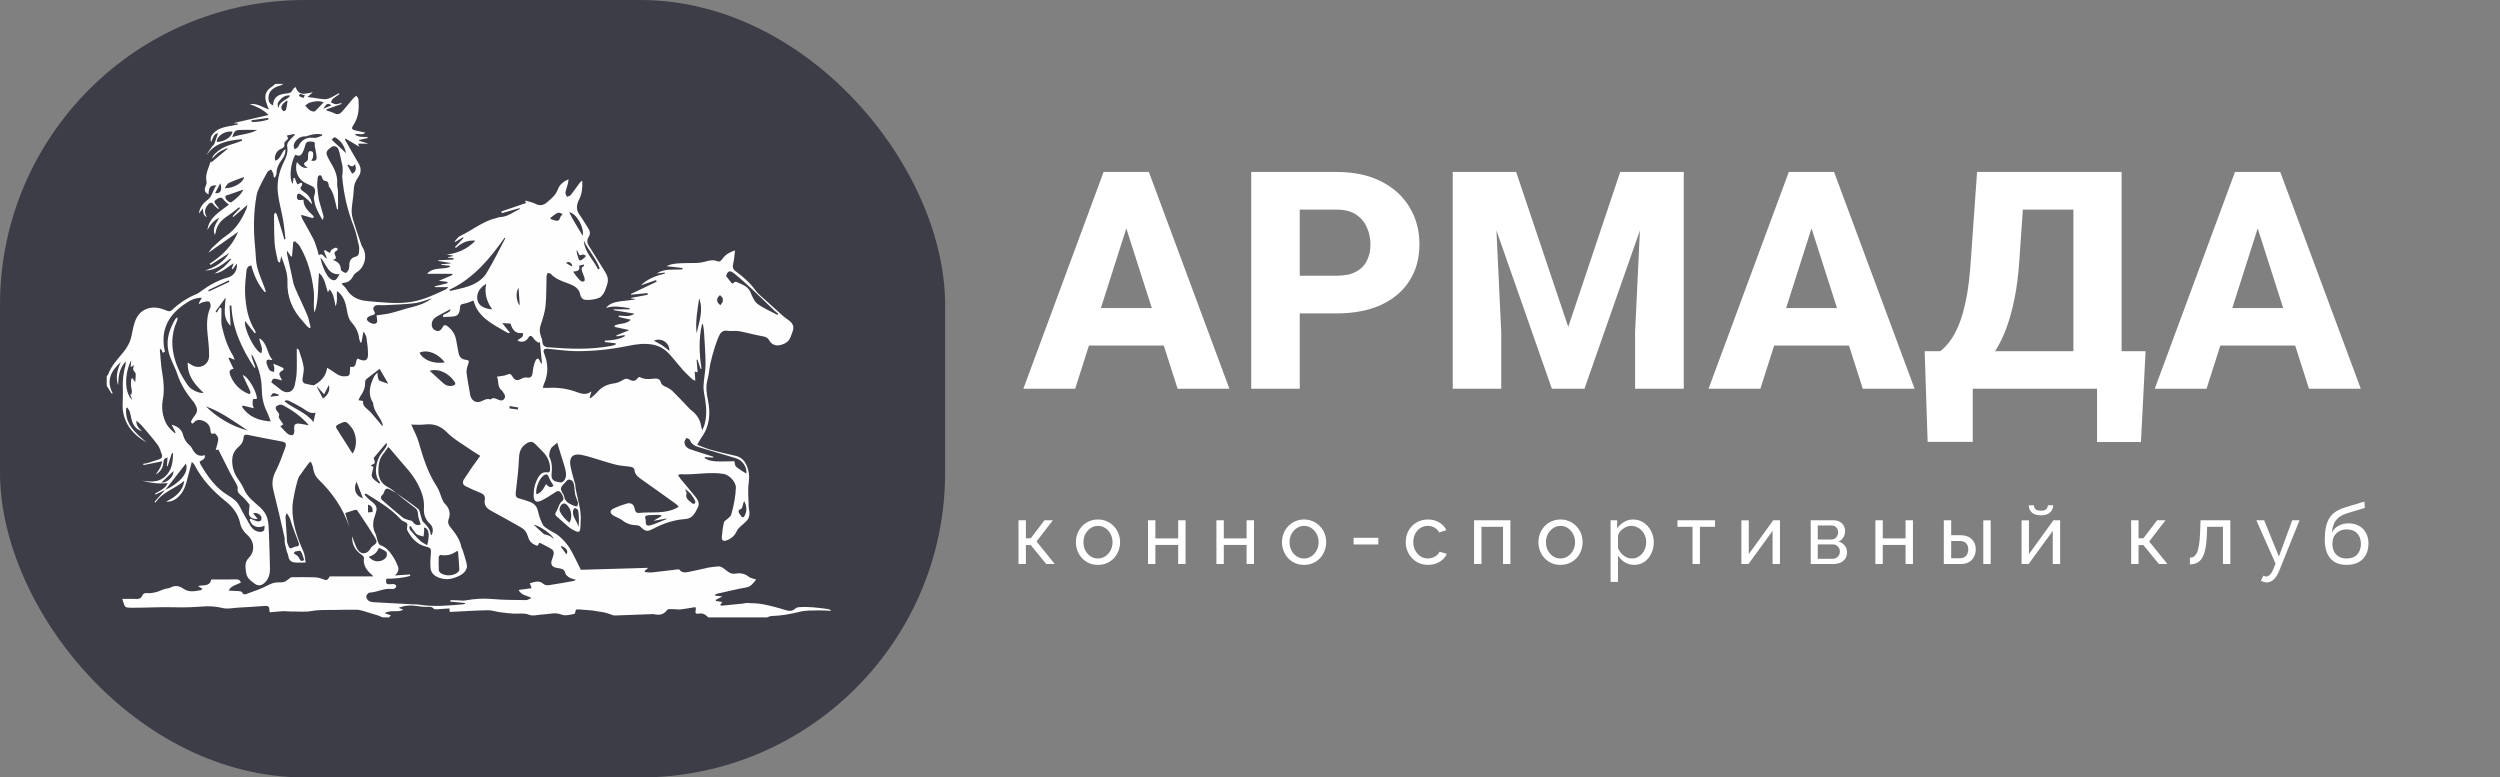 <svg width="328" height="102" viewBox="0 0 328 102" fill="none" xmlns="http://www.w3.org/2000/svg">
<rect x="0" y="0" width="328" height="102" fill="#808080" stroke="none"/>
<rect width="124" height="102" rx="40" fill="#3C3D46"/>
<path d="M37.184 11.004C37.048 11.08 36.92 11.188 36.775 11.225C35.811 11.473 35.261 11.987 35.227 12.744C35.208 13.18 35.269 13.606 35.833 13.823C35.865 12.614 36.675 12.344 37.628 12.259C37.955 12.229 38.239 12.158 38.385 11.799C38.442 11.66 38.609 11.567 38.774 11.405C39.248 12.744 40.171 12.219 41.041 12.112C40.829 12.297 40.616 12.482 40.332 12.729C40.659 12.77 40.915 12.798 41.169 12.834C41.592 12.894 42.012 12.986 42.437 13.011C42.698 13.026 42.986 12.994 43.223 12.892C43.649 12.709 44.046 12.457 44.454 12.234C44.479 12.277 44.505 12.319 44.529 12.363C44.25 12.552 43.954 12.72 43.699 12.939C43.562 13.056 43.497 13.257 43.4 13.42C43.608 13.508 43.813 13.657 44.025 13.669C44.273 13.682 44.527 13.575 44.778 13.52C44.789 13.561 44.799 13.601 44.809 13.643C44.152 13.876 43.494 14.109 42.836 14.342C42.83 14.388 42.823 14.433 42.816 14.479C43.184 14.611 43.57 14.706 43.914 14.884C44.41 15.139 44.702 14.844 44.977 14.534C45.448 14.002 45.885 13.44 46.347 12.9C46.461 12.768 46.616 12.672 46.752 12.56C46.849 12.716 47.017 12.867 47.031 13.031C47.12 14.159 47.075 15.271 46.451 16.272C46.392 16.367 46.333 16.461 46.275 16.557C46.123 16.807 46.185 16.999 46.462 17.07C46.95 17.195 47.444 17.29 47.916 17.394C47.628 17.796 47.068 17.482 46.524 17.625C47.086 18.058 47.661 17.947 48.209 17.965C48.218 18.016 48.228 18.067 48.238 18.118C47.873 18.197 47.508 18.274 47.144 18.353C47.131 18.39 47.118 18.427 47.106 18.464C47.483 18.581 47.86 18.698 48.359 18.853C47.823 18.853 47.41 18.853 46.97 18.853C47.024 18.974 47.082 19.107 47.148 19.254C46.527 18.887 45.929 18.534 45.322 18.174C45.283 18.274 45.253 18.313 45.263 18.329C45.861 19.379 46.448 20.437 47.069 21.473C47.385 22.002 47.402 22.634 47.062 23.138C46.726 23.636 46.445 24.136 46.422 24.791C46.39 25.713 46.193 26.629 46.138 27.552C46.112 27.984 46.207 28.441 46.332 28.86C46.623 29.838 46.962 30.8 47.29 31.767C47.371 32.008 47.447 32.26 47.581 32.47C48.227 33.47 47.872 35.046 46.862 35.679C46.656 35.809 46.447 35.996 46.339 36.209C46.07 36.737 45.702 37.073 45.094 37.099C45.024 37.102 44.956 37.158 44.81 37.224C45.042 37.472 45.285 37.66 45.434 37.907C46.099 39.004 47.033 39.412 48.319 39.517C50.2 39.669 52.062 39.908 53.945 39.61C55.578 39.352 57.05 38.644 58.526 37.95C58.601 37.914 58.656 37.833 58.824 37.675C58.153 37.675 57.604 37.675 57.054 37.675C57.05 37.637 57.047 37.599 57.043 37.562C57.602 37.426 58.161 37.29 58.72 37.155C58.714 37.097 58.709 37.038 58.704 36.98C58.317 36.931 57.931 36.882 57.574 36.837C58.167 36.588 58.757 36.34 59.348 36.093C59.342 36.037 59.337 35.981 59.332 35.927C58.25 35.927 57.168 35.927 56.026 35.927C56.842 34.972 58.074 35.412 59.028 35.026C59.022 34.973 59.016 34.92 59.011 34.866C58.633 34.828 58.257 34.789 57.88 34.751C57.876 34.726 57.873 34.701 57.868 34.677C58.281 34.64 58.695 34.602 59.108 34.565C59.11 34.544 59.113 34.523 59.115 34.501C58.575 34.413 58.033 34.323 57.492 34.235C57.494 34.206 57.497 34.176 57.499 34.146C58.165 34.114 58.831 34.083 59.497 34.051C59.498 33.992 59.5 33.933 59.501 33.874C59.264 33.848 59.027 33.823 58.79 33.797C58.787 33.773 58.784 33.75 58.781 33.726C58.987 33.689 59.193 33.652 59.399 33.615C59.403 33.584 59.408 33.553 59.411 33.523C59.141 33.483 58.871 33.445 58.6 33.406C60.02 33.228 61.268 32.713 62.382 31.575C61.273 31.468 60.509 31.913 59.807 32.534C59.77 32.493 59.733 32.453 59.697 32.411C60.068 32.019 60.438 31.627 60.81 31.234C60.788 31.197 60.766 31.16 60.744 31.124C60.405 31.331 60.067 31.539 59.728 31.746C59.7 31.723 59.673 31.701 59.645 31.678C59.885 31.433 60.08 31.095 60.37 30.959C61.984 30.2 63.382 28.994 65.168 28.596C65.307 28.565 65.441 28.481 65.578 28.48C66.593 28.475 67.337 27.804 68.2 27.426C68.19 27.385 68.18 27.345 68.17 27.303C67.396 27.524 66.623 27.745 65.849 27.966C65.826 27.891 65.802 27.816 65.779 27.741C66.876 27.367 67.974 26.993 69.069 26.62C69.05 26.602 68.975 26.535 68.899 26.467C68.917 26.418 68.935 26.369 68.953 26.32C69.406 26.463 69.891 26.547 70.305 26.766C70.829 27.043 71.327 26.908 71.678 26.614C72.274 26.115 72.914 25.627 73.201 24.825C73.419 24.217 73.9 23.823 74.597 23.52C74.554 23.789 74.54 23.98 74.491 24.162C74.394 24.532 74.242 24.891 74.187 25.266C74.162 25.441 74.311 25.642 74.381 25.831C74.551 25.752 74.776 25.716 74.882 25.584C75.315 25.037 75.711 24.46 76.125 23.898C76.165 23.844 76.24 23.815 76.398 23.706C76.428 24.624 76.367 25.42 75.979 26.178C75.637 26.847 75.547 27.508 76.033 28.179C76.452 28.758 76.806 29.384 77.196 29.986C77.426 30.341 77.471 30.704 77.242 31.065C76.987 31.463 77.004 31.839 77.248 32.23C77.939 33.335 78.61 34.45 79.314 35.546C79.681 36.117 79.899 36.639 79.645 37.37C79.45 37.93 79.324 38.483 78.864 38.888C78.853 38.898 78.844 38.913 78.834 38.925C78.552 39.26 76.834 39.509 76.491 39.238C76.34 39.118 76.179 38.924 76.152 38.744C76.01 37.816 75.298 37.464 74.575 37.199C73.735 36.891 72.901 36.619 72.264 35.94C72.174 35.845 71.986 35.845 71.844 35.802C71.796 35.962 71.712 36.121 71.706 36.283C71.663 37.559 71.704 38.841 71.578 40.107C71.493 40.952 71.215 41.787 70.951 42.602C70.794 43.085 70.759 43.527 70.927 43.999C71.023 44.269 71.142 44.546 71.159 44.825C71.189 45.332 71.451 45.526 71.912 45.563C74.71 45.788 77.506 45.903 80.285 45.365C80.453 45.333 80.614 45.259 80.778 45.203C80.775 45.15 80.772 45.096 80.769 45.042C80.298 44.986 79.827 44.93 79.356 44.874C79.352 44.813 79.35 44.752 79.346 44.69C80.266 44.65 81.175 44.569 81.978 44.104C81.969 44.057 81.96 44.01 81.951 43.964C81.604 44.022 81.258 44.079 80.911 44.137C80.897 44.091 80.882 44.045 80.868 43.998C81.41 43.779 81.953 43.562 82.568 43.313C81.889 43.164 81.262 43.026 80.635 42.888C80.637 42.834 80.639 42.779 80.641 42.724C81.281 42.371 82.143 42.594 82.768 41.948C82.184 41.814 81.675 41.698 81.165 41.582C81.174 41.524 81.184 41.465 81.193 41.408C81.838 41.406 82.512 41.657 83.252 41.154C82.262 40.988 81.396 40.842 80.528 40.696C80.528 40.66 80.528 40.623 80.528 40.587C81.219 40.587 81.912 40.587 82.603 40.587C82.602 40.536 82.602 40.485 82.601 40.434C81.577 40.286 80.557 40.046 79.503 40.404C79.99 39.782 80.682 39.635 81.374 39.534C82.056 39.434 82.749 39.402 83.454 39.262C83.227 39.222 82.999 39.183 82.772 39.144C82.771 39.126 82.77 39.107 82.769 39.089C83.505 38.952 84.241 38.815 84.976 38.678C84.967 38.602 84.957 38.527 84.948 38.452C84.228 38.523 83.508 38.595 82.788 38.667C82.785 38.634 82.784 38.6 82.781 38.567C83.906 38.03 85.031 37.494 86.156 36.957C86.129 36.887 86.102 36.817 86.074 36.747C85.41 36.976 84.746 37.205 84.082 37.434C84.971 36.576 86.076 36.176 87.234 35.886C87.23 35.844 87.225 35.803 87.22 35.762C86.863 35.801 86.506 35.841 86.148 35.881C87.201 35.202 88.386 35.422 89.526 35.353C89.528 35.288 89.531 35.224 89.534 35.159C88.841 35.08 88.146 35.002 87.453 34.924C88.103 34.583 88.807 34.564 89.504 34.528C90.135 34.494 90.771 34.532 91.403 34.501C91.779 34.483 92.162 34.428 92.523 34.324C93.05 34.173 93.563 34.05 94.099 34.268C94.412 34.395 94.598 34.22 94.767 33.978C95.145 33.441 95.663 33.113 96.433 32.845C96.349 33.505 96.336 34.043 96.201 34.549C96.076 35.018 96.143 35.314 96.544 35.608C97.519 36.324 98.424 37.117 99.135 38.119C99.352 38.426 99.654 38.676 99.935 38.932C100.862 39.777 101.793 40.617 102.73 41.449C102.978 41.67 103.256 41.857 103.524 42.054C104.036 42.432 104.208 42.875 103.997 43.474C103.838 43.923 103.695 44.428 103.387 44.757C103.109 45.053 102.631 45.232 102.215 45.3C101.692 45.385 101.192 45.15 100.926 44.662C100.7 44.25 100.372 44.172 99.962 44.099C99.126 43.95 98.301 43.729 97.471 43.547C97.197 43.487 96.916 43.431 96.636 43.416C96.258 43.395 95.868 43.469 95.5 43.403C94.974 43.308 94.613 43.516 94.401 43.943C94.156 44.437 93.969 44.964 93.801 45.493C93.581 46.191 93.376 46.898 93.219 47.612C93.056 48.357 93.012 49.132 92.815 49.865C92.573 50.767 92.703 51.616 92.884 52.502C93.232 54.215 93.129 55.875 92.061 57.359C91.86 57.639 91.706 57.956 91.471 58.356C92.095 58.589 92.651 58.843 93.232 59.003C94.299 59.297 95.377 59.552 96.457 59.792C97.148 59.945 97.613 60.329 97.912 60.968C98.266 61.726 98.352 62.469 98.232 63.327C98.09 64.355 98.207 65.422 98.231 66.471C98.239 66.803 98.358 67.139 98.331 67.466C98.309 67.736 98.207 68.045 98.035 68.245C97.71 68.621 97.294 68.917 96.945 69.274C96.782 69.439 96.674 69.663 96.563 69.872C96.285 70.394 95.85 70.717 95.308 70.909C94.934 71.041 94.672 70.895 94.699 70.508C94.745 69.845 94.834 69.179 94.982 68.532C95.027 68.336 95.331 68.203 95.505 68.03C95.662 67.873 95.878 67.721 95.935 67.526C96.115 66.918 96.256 66.294 96.365 65.669C96.461 65.121 96.526 64.562 96.547 64.007C96.576 63.23 95.683 62.293 94.923 62.173C93.04 61.876 91.164 62.326 89.284 62.217C89.199 62.212 89.111 62.268 88.959 62.315C89.07 62.493 89.142 62.647 89.246 62.773C89.872 63.535 90.507 64.29 91.136 65.05C91.5 65.492 91.858 65.976 91.562 66.565C91.211 67.265 90.894 68.033 89.917 68.098C88.427 68.198 87.04 68.663 85.719 69.36C84.896 69.794 84.665 69.731 84.022 69.102C83.894 68.976 83.657 68.916 83.467 68.91C82.797 68.889 82.209 68.713 81.67 68.277C81.344 68.014 80.906 67.897 80.541 67.678C79.962 67.332 79.962 66.963 80.562 66.686C81.106 66.434 81.676 66.227 82.253 66.064C82.798 65.91 83.184 66.184 83.272 66.759C83.325 67.105 83.5 67.333 83.814 67.299C85.555 67.112 87.38 67.516 89.04 66.494C88.946 66.389 88.854 66.243 88.724 66.148C87.216 65.064 85.709 63.981 84.19 62.914C83.709 62.577 83.267 62.251 83.233 61.577C83.227 61.459 82.964 61.286 82.799 61.257C82.146 61.141 81.47 61.133 80.829 60.973C79.772 60.709 78.738 60.353 77.69 60.045C77.22 59.907 76.749 59.762 76.268 59.675C75.171 59.474 74.647 59.978 74.838 61.095C74.964 61.831 75.197 62.548 75.384 63.273C75.4 63.334 75.445 63.391 75.451 63.452C75.591 65.131 76.333 66.72 76.184 68.442C76.159 68.729 76.161 69.017 76.141 69.303C76.108 69.76 75.948 69.875 75.521 69.686C75.206 69.547 74.894 69.369 74.628 69.151C74.076 68.698 73.558 68.205 73.021 67.734C72.82 67.559 72.803 67.411 72.958 67.168C73.266 66.683 73.302 66.051 73.838 65.674C74.058 65.519 73.826 64.876 73.518 64.565C73.249 64.294 73.039 64.475 72.805 64.619C72.212 64.984 71.639 65.393 71.011 65.683C70.331 65.995 70.025 65.76 70.016 65.013C70.006 64.166 70.196 63.364 70.622 62.629C70.879 62.187 71.222 61.884 71.778 61.974C72.087 62.024 72.167 61.841 72.173 61.582C72.195 60.704 71.87 59.961 71.283 59.331C70.949 58.972 70.587 58.638 70.248 58.283C69.823 57.838 69.474 57.907 68.975 58.253C68.242 58.762 68.118 59.418 68.084 60.247C68.023 61.713 67.835 63.174 67.666 64.632C67.617 65.053 67.694 65.29 68.128 65.4C68.603 65.519 69.068 65.683 69.528 65.852C70.102 66.062 70.45 66.448 70.589 67.086C70.72 67.686 70.929 68.285 71.212 68.828C71.365 69.12 71.727 69.318 72.023 69.514C72.469 69.811 72.993 70.009 73.386 70.361C73.896 70.819 74.388 71.338 74.745 71.92C75.283 72.797 75.696 73.753 76.203 74.756C79.055 74.673 82.038 74.588 85.044 74.501C84.887 74.64 84.734 74.773 84.581 74.907C84.59 74.959 84.598 75.011 84.607 75.062C84.92 75.077 85.237 75.132 85.545 75.1C86.643 74.986 87.738 74.841 88.834 74.713C88.937 74.701 89.097 74.688 89.141 74.744C89.505 75.225 89.999 75.102 90.453 75.016C91.305 74.856 92.145 74.632 92.994 74.457C93.349 74.385 93.718 74.384 94.077 74.325C94.699 74.223 95.061 74.696 95.484 74.99C95.81 75.218 96.102 75.329 96.491 75.26C97.121 75.149 97.698 75.232 98.229 75.668C98.469 75.865 98.835 75.903 99.21 76.037C98.823 76.499 98.555 76.954 97.906 77.07C96.615 77.298 95.339 77.617 94.058 77.903C93.975 77.921 93.9 77.974 93.821 78.01C93.822 78.052 93.823 78.094 93.824 78.137C94.103 78.174 94.382 78.21 94.767 78.262C94.433 78.433 94.17 78.569 93.906 78.704C93.913 78.751 93.921 78.798 93.93 78.845C94.194 78.888 94.459 78.931 94.779 78.983C94.664 79.132 94.585 79.236 94.486 79.365C94.557 79.403 94.622 79.471 94.681 79.465C95.621 79.379 96.559 79.284 97.498 79.188C97.668 79.17 97.837 79.101 98.003 79.11C98.695 79.147 99.399 79.142 100.074 79.272C101.062 79.464 102.043 79.721 103.003 80.026C103.521 80.191 103.946 80.226 104.361 79.834C104.454 79.746 104.604 79.683 104.732 79.672C106.031 79.554 107.315 79.731 108.597 79.904C108.735 79.922 108.866 79.994 109 80.041C109 80.073 109 80.105 109 80.137C108.478 80.117 107.956 80.068 107.436 80.084C106.602 80.11 105.74 80.057 104.945 80.261C103.708 80.577 102.474 80.782 101.204 80.824C101.015 80.829 100.827 80.939 100.64 81C98.075 81 95.51 81 92.945 81C92.628 80.731 92.347 80.438 91.856 80.493C91.203 80.566 91.19 80.522 91.302 79.866C91.306 79.842 91.277 79.811 91.264 79.784C91.256 79.739 91.25 79.693 91.242 79.648C90.598 79.752 89.957 79.877 89.309 79.953C88.993 79.989 88.665 79.921 88.343 79.924C88.07 79.927 87.65 79.861 87.55 80.006C87.064 80.7 86.436 80.727 85.724 80.567C85.694 80.56 85.661 80.567 85.629 80.57C83.969 80.633 82.311 80.702 80.65 80.754C80.479 80.759 80.303 80.665 80.132 80.613C79.872 80.532 79.618 80.424 79.354 80.367C78.976 80.287 78.591 80.243 78.209 80.18C78.023 80.15 77.84 80.103 77.654 80.087C77.074 80.035 76.494 79.988 75.913 79.952C75.768 79.943 75.62 79.981 75.564 79.986C75.478 80.239 75.444 80.53 75.364 80.544C74.831 80.633 74.232 80.827 73.766 80.663C73.329 80.509 72.948 80.427 72.506 80.482C71.972 80.548 71.437 80.607 70.901 80.647C70.419 80.684 69.872 80.842 69.463 80.674C68.781 80.394 68.128 80.538 67.46 80.509C66.837 80.482 66.215 80.406 65.597 80.324C65.053 80.251 64.513 80.052 63.973 80.062C62.321 80.098 60.671 80.207 59.004 80.288C58.991 80.087 58.983 79.976 58.973 79.823C58.429 79.863 57.928 79.907 57.424 79.933C57.254 79.941 57.003 79.973 56.925 79.878C56.62 79.516 56.249 79.623 55.875 79.623C55.531 79.623 55.185 79.581 54.844 79.527C54.014 79.397 53.199 79.381 52.304 79.75C52.55 79.846 52.697 79.903 52.921 79.99C52.155 80.419 51.295 79.941 50.473 80.454C50.828 80.575 51.048 80.65 51.285 80.731C51.194 80.835 51.123 80.917 51.051 80.999C50.766 80.999 50.481 80.999 50.196 80.999C49.973 80.907 49.755 80.8 49.526 80.727C48.898 80.526 48.267 80.334 47.634 80.153C47.371 80.079 47.097 79.999 46.827 79.995C45.897 79.984 44.966 79.997 44.036 80.02C42.985 80.046 41.913 79.977 40.888 80.164C40.011 80.324 39.165 80.217 38.305 80.232C37.887 80.24 37.468 80.176 37.051 80.194C36.503 80.217 35.956 80.287 35.411 80.336C35.373 80.195 35.327 80.116 35.334 80.042C35.38 79.544 35.117 79.47 34.697 79.502C33.546 79.592 32.392 79.657 31.239 79.723C30.562 79.761 29.846 79.932 29.214 79.773C28.306 79.544 27.397 79.505 26.506 79.575C25.324 79.669 24.154 79.712 22.966 79.676C21.101 79.619 19.232 79.744 17.365 79.734C16.229 79.728 16.444 79.709 16.041 78.574C16.643 78.574 17.238 78.556 17.832 78.581C18.196 78.596 18.481 78.546 18.65 78.17C18.776 77.89 18.968 77.77 19.328 77.817C19.704 77.865 20.108 77.779 20.485 77.687C20.841 77.6 21.172 77.415 21.525 77.3C21.809 77.209 22.139 77.217 22.392 77.076C22.996 76.74 23.586 76.895 24.051 77.227C24.805 77.764 25.557 77.557 26.331 77.44C26.401 77.429 26.459 77.326 26.554 77.237C26.366 77.127 26.22 77.042 25.983 76.904C26.65 76.676 27.488 77.037 27.727 76.024C28.826 76.024 29.918 76.04 31.008 76.015C31.364 76.006 31.51 76.156 31.597 76.444C31.016 76.723 30.375 76.831 29.991 77.46C30.415 77.54 30.827 77.525 31.237 77.548C31.422 77.558 31.712 77.595 31.762 77.706C31.886 77.988 32.074 78.025 32.291 77.944C33.238 77.588 34.212 77.279 35.103 76.811C35.541 76.581 35.938 76.415 36.418 76.41C36.703 76.407 36.999 76.423 37.269 76.35C37.481 76.293 37.663 76.113 37.857 75.987C37.99 75.9 38.12 75.736 38.253 75.733C39.263 75.716 40.274 75.715 41.284 75.746C41.62 75.757 41.968 75.832 42.282 75.955C42.874 76.187 42.929 76.191 43.272 75.621C45.125 75.621 47.006 75.621 48.944 75.621C48.871 75.507 48.853 75.459 48.819 75.433C48.102 74.853 47.617 74.171 47.746 73.173C47.759 73.068 47.612 72.9 47.499 72.824C46.588 72.218 46.2 71.513 46.182 70.363C46.22 70.454 46.252 70.527 46.282 70.6C46.494 71.111 46.639 71.666 46.934 72.123C47.366 72.796 48.147 72.726 48.56 72.049C48.641 71.916 48.725 71.766 48.847 71.68C49.463 71.247 49.553 71.141 49.168 70.497C48.452 69.297 47.656 68.144 46.883 66.979C46.84 66.915 46.691 66.868 46.614 66.89C46.194 67.009 45.78 67.151 45.296 67.308C45.469 67.905 45.652 68.54 45.835 69.175C45.036 66.707 43.615 64.666 41.779 62.892C41.334 62.463 41.148 61.917 41.061 61.313C41.026 61.071 40.89 60.845 40.78 60.558C40.616 60.685 40.541 60.72 40.498 60.78C40.084 61.343 39.658 61.898 39.275 62.481C39.123 62.713 39.049 63.005 38.974 63.279C38.845 63.755 38.721 64.236 38.633 64.721C38.521 65.342 38.376 65.97 38.367 66.596C38.335 68.655 38.996 70.546 39.821 72.398C40.01 72.823 40.013 73.333 40.101 73.803C39.607 73.802 39.109 73.84 38.62 73.786C38.142 73.734 37.879 73.41 37.816 72.915C37.79 72.715 37.677 72.529 37.625 72.331C37.526 71.955 37.427 71.578 37.36 71.196C37.319 70.964 37.375 70.713 37.323 70.485C36.852 68.433 36.393 66.377 35.871 64.337C35.643 63.446 35.737 62.677 36.155 61.854C36.658 60.865 37.042 59.811 37.417 58.763C37.63 58.162 37.477 58.015 36.863 57.902C35.418 57.634 33.975 57.359 32.536 57.06C32.18 56.986 31.984 57.046 31.955 57.428C31.916 57.941 31.66 58.327 31.282 58.648C30.77 59.083 30.49 59.644 30.467 60.316C30.44 61.099 30.619 61.839 31.02 62.515C31.336 63.049 31.746 63.542 31.976 64.111C32.423 65.21 33.336 65.836 34.15 66.586C34.54 66.945 34.898 67.436 35.054 67.936C35.249 68.559 35.255 69.252 35.282 69.919C35.347 71.448 35.378 72.979 35.418 74.508C35.438 75.289 35.273 76.004 34.641 76.53C34.27 76.838 33.857 76.892 33.459 76.609C32.933 76.235 32.375 75.846 32.291 75.137C32.21 74.461 32.043 73.779 32.652 73.175C33.486 72.347 33.38 71.005 32.465 70.2C31.978 69.772 31.639 69.275 31.506 68.645C31.248 67.423 30.53 66.507 29.593 65.756C27.925 64.421 26.49 62.894 25.502 60.969C25.436 60.84 25.304 60.746 25.168 60.599C24.92 61.539 24.695 62.382 24.474 63.226C24.268 64.014 23.929 64.724 23.31 65.27C22.865 65.662 22.31 65.875 21.804 65.804C23.007 65.206 23.985 64.485 24.172 63.08C22.98 64.138 21.306 64.525 20.396 65.952C20.354 65.915 20.314 65.876 20.272 65.839C20.705 65.352 21.137 64.864 21.65 64.286C21.167 64.518 20.779 64.703 20.392 64.889C20.373 64.85 20.354 64.811 20.335 64.772C20.939 64.386 21.661 64.137 22.003 63.388C20.832 63.492 19.747 63.387 18.678 63.059C19.769 63.23 20.846 63.324 21.722 62.472C22.573 61.645 22.693 60.571 22.697 59.474C22.651 59.457 22.607 59.44 22.561 59.424C22.37 60.008 22.178 60.591 21.987 61.175C21.956 61.164 21.924 61.154 21.892 61.143C21.922 60.779 21.951 60.414 21.984 60.013C21.515 60.194 21.5 60.202 21.415 60.852C21.33 61.498 20.977 61.938 20.442 62.254C20.596 61.966 20.817 61.719 20.969 61.435C21.116 61.16 21.192 60.846 21.311 60.518C20.404 60.7 19.613 60.859 18.822 61.018C18.812 60.963 18.802 60.906 18.792 60.85C18.99 60.817 19.195 60.804 19.386 60.746C19.913 60.586 20.435 60.413 20.955 60.234C21.247 60.133 21.334 59.901 21.23 59.625C21.069 59.196 20.953 58.722 20.687 58.365C20.052 57.512 19.349 56.708 18.656 55.901C18.431 55.638 18.147 55.427 17.889 55.192C17.855 55.843 18.227 56.209 18.621 56.567C17.836 56.345 17.447 55.774 17.261 55.027C17.18 54.702 17.14 54.365 17.036 54.049C16.969 53.841 16.822 53.658 16.711 53.464C16.66 53.496 16.608 53.527 16.556 53.559C16.37 55.68 17.815 56.853 19.243 58.037C17.233 56.948 16.062 55.252 16.087 53.131C16.095 52.445 16.146 51.757 16.116 51.073C16.071 50.01 16.155 48.971 16.456 47.95C16.495 47.818 16.475 47.67 16.489 47.413C15.623 48.389 15.517 49.453 15.503 50.549C15.129 49.47 15.405 48.474 15.855 47.492C14.615 48.619 13.861 49.879 14.798 51.63C14.742 51.627 14.686 51.623 14.63 51.62C14.42 51.28 14.21 50.939 14 50.6C14 50.185 14 49.769 14 49.353C14.069 49.269 14.168 49.195 14.204 49.098C14.598 48.022 15.357 47.198 16.072 46.349C16.637 45.677 17.07 44.955 17.25 44.087C17.34 43.65 17.422 43.21 17.531 42.777C17.795 41.726 18.257 40.83 19.381 40.48C20.216 40.219 21.007 40.391 21.784 40.72C22.05 40.833 22.291 40.928 22.563 40.673C23.52 39.773 24.601 39.061 25.817 38.559C26.047 38.464 26.25 38.296 26.455 38.147C27.528 37.363 28.676 36.736 29.962 36.388C30.652 36.201 31.188 35.456 31.078 34.572C30.891 34.828 30.705 35.084 30.518 35.339C30.484 35.311 30.45 35.282 30.416 35.255C30.485 35.041 30.554 34.826 30.651 34.527C29.796 35.07 29.131 35.773 28.159 35.881C28.546 35.584 28.979 35.355 29.348 35.048C29.704 34.752 29.994 34.374 30.313 34.033C30.276 33.996 30.238 33.959 30.201 33.923C29.213 34.68 28.258 35.511 26.91 35.483C28.218 35.078 29.325 34.401 30.063 33.201C29.252 33.721 28.441 34.243 27.629 34.764C27.588 34.71 27.547 34.656 27.506 34.602C29.114 33.571 30.45 32.3 31.255 30.407C29.901 31.363 28.648 32.247 27.341 33.169C27.545 32.9 27.692 32.632 27.906 32.437C28.48 31.913 29.042 31.36 29.681 30.927C30.948 30.067 31.7 28.84 32.297 27.479C32.365 27.323 32.389 27.148 32.464 26.876C31.775 27.468 31.19 27.971 30.605 28.474C30.574 28.438 30.544 28.402 30.513 28.366C30.84 28.014 31.167 27.662 31.495 27.311C31.454 27.271 31.413 27.231 31.371 27.191C30.888 27.56 30.424 27.961 29.916 28.292C29.068 28.844 28.415 29.514 28.281 30.577C28.272 30.642 28.23 30.703 28.179 30.82C27.812 29.874 28.428 29.264 28.764 28.561C28.041 28.924 27.561 29.496 27.206 30.196C27.424 28.493 28.843 27.79 30.031 26.849C29.761 26.599 29.502 26.428 29.335 26.189C29.082 25.826 28.777 25.867 28.308 26.216C27.944 26.487 28.255 26.715 28.404 26.939C28.496 27.077 28.61 27.202 28.713 27.332C28.687 27.362 28.659 27.392 28.632 27.42C28.435 27.236 28.195 27.081 28.047 26.862C27.782 26.472 27.561 26.553 27.299 26.843C26.84 27.35 26.75 27.895 27.158 28.504C26.624 28.256 26.646 27.817 26.636 27.329C26.452 27.556 26.27 27.785 26.087 28.012C26.2 27.227 26.646 26.653 27.215 26.242C27.9 25.747 27.896 24.931 28.401 24.311C27.562 24.317 27.414 24.508 27.354 25.518C26.854 25.236 26.755 24.914 26.979 24.425C27.059 24.247 27.141 24.021 27.1 23.846C26.93 23.11 27.178 22.459 27.427 21.8C27.503 21.599 27.569 21.394 27.642 21.183C27.672 21.209 27.745 21.285 27.752 21.279C28.449 20.706 29.142 20.126 29.835 19.547C29.819 19.509 29.803 19.472 29.788 19.434C29.425 19.616 29.035 19.758 28.706 19.989C28.374 20.222 28.102 20.542 27.804 20.824C27.873 20.587 27.997 20.392 28.154 20.23C28.848 19.508 29.719 19.113 30.664 18.848C31.041 18.741 31.404 18.584 31.774 18.45C31.748 18.387 31.722 18.325 31.696 18.263C29.946 18.44 28.229 18.69 27.093 20.366C27.308 19.947 27.573 19.567 27.846 19.193C27.928 19.081 28.076 19.001 28.122 18.879C28.302 18.406 28.453 17.919 28.601 17.477C28.184 17.552 28.102 17.647 27.693 18.653C27.514 18.091 27.758 17.728 28.07 17.415C28.573 16.911 29.227 16.714 29.904 16.583C30.34 16.497 30.777 16.416 31.215 16.332C31.213 16.29 31.211 16.249 31.209 16.207C30.99 16.188 30.772 16.169 30.607 16.155C32.101 15.811 33.635 15.456 35.238 15.086C34.535 14.371 33.674 13.977 32.761 13.658C33.689 13.518 34.42 14.036 35.275 14.377C35.134 13.993 35.002 13.689 34.912 13.373C34.655 12.474 34.897 11.874 35.677 11.373C35.842 11.268 35.983 11.126 36.135 11C36.488 11.004 36.835 11.004 37.184 11.004ZM51.99 64.68C52.953 65.369 53.936 66.031 54.863 66.768C55.078 66.939 55.1 67.357 55.209 67.662C55.308 67.937 55.328 68.293 55.515 68.474C56.004 68.948 56.444 69.42 56.512 70.139C56.515 70.165 56.585 70.184 56.624 70.207C56.888 69.65 56.831 69.133 56.404 68.726C55.796 68.147 55.562 67.478 55.621 66.623C55.661 66.036 55.569 65.404 55.385 64.843C54.945 63.513 54.184 62.358 53.256 61.312C52.541 60.506 51.857 59.672 51.157 58.854C51.092 58.778 51.001 58.724 50.917 58.655C50.715 58.947 50.56 59.23 50.351 59.466C49.796 60.092 49.667 60.853 49.643 61.644C49.614 62.667 49.974 63.465 50.946 63.937C51.331 64.124 51.656 64.441 52.007 64.698C51.737 64.547 51.464 64.398 51.194 64.245C50.768 64.001 50.565 64.073 50.398 64.523C50.355 64.64 50.322 64.782 50.237 64.858C49.887 65.167 49.878 65.387 50.251 65.709C51.116 66.455 51.975 67.21 52.865 67.924C53.091 68.106 53.425 68.153 53.711 68.257C53.836 68.303 54.019 68.296 54.083 68.384C54.459 68.889 54.741 68.986 55.203 68.804C55.072 68.358 54.859 67.932 54.846 67.501C54.836 67.141 54.774 66.887 54.501 66.677C53.961 66.261 53.418 65.847 52.883 65.425C52.579 65.184 52.288 64.928 51.99 64.68ZM47.944 64.764C47.903 64.81 47.86 64.855 47.818 64.901C48.039 65.126 48.241 65.377 48.486 65.572C49.538 66.413 49.582 66.549 49.149 67.793C48.893 68.528 48.871 69.245 49.237 69.968C49.4 70.287 49.429 70.672 49.557 71.012C49.63 71.205 49.746 71.477 49.901 71.527C50.67 71.773 51.119 72.367 51.536 72.986C51.799 73.376 52.007 73.81 52.191 74.246C52.397 74.733 52.19 75.151 51.813 75.502C52.515 75.454 53.159 75.41 53.803 75.365C53.809 75.429 53.813 75.491 53.819 75.554C52.797 75.856 51.738 75.92 50.685 75.929C50.589 76.591 50.679 76.69 51.273 76.645C51.43 76.633 51.596 76.613 51.743 76.652C51.843 76.679 51.975 76.795 51.988 76.886C52.002 76.978 51.91 77.129 51.822 77.184C51.709 77.254 51.548 77.3 51.417 77.279C50.394 77.124 49.489 77.716 48.492 77.748C48.333 77.753 48.085 78.038 48.057 78.221C48.03 78.402 48.182 78.677 48.34 78.804C48.511 78.94 48.777 78.996 49.005 79.009C50.69 79.111 52.375 79.194 54.059 79.282C54.359 79.297 54.664 79.277 54.959 79.326C56.886 79.643 58.809 79.45 60.733 79.291C60.834 79.283 60.933 79.225 61.033 79.191C61.026 79.164 61.018 79.138 61.01 79.111C60.366 79.052 59.723 78.994 59.079 78.936C59.083 78.874 59.086 78.813 59.09 78.75C59.357 78.75 59.624 78.746 59.892 78.751C60.295 78.759 60.711 78.846 61.099 78.773C62.287 78.549 63.463 78.485 64.677 78.596C66.121 78.728 67.58 78.711 69.033 78.732C69.228 78.735 69.426 78.582 69.733 78.455C69.083 78.105 68.403 78.117 68.04 77.401C68.627 77.321 69.159 77.247 69.747 77.166C69.663 76.93 69.596 76.744 69.514 76.515C70.135 76.378 70.713 76.074 71.304 76.613C71.462 76.757 71.779 76.81 72.004 76.776C73.096 76.616 74.181 76.413 75.266 76.222C75.331 76.21 75.39 76.164 75.56 76.082C75.192 75.952 74.906 75.9 74.676 75.756C74.469 75.625 74.222 75.418 74.173 75.203C74.087 74.822 73.892 74.658 73.546 74.599C73.328 74.562 73.109 74.525 72.894 74.471C72.431 74.355 72.242 74.034 72.37 73.569C72.455 73.263 72.608 72.968 72.644 72.657C72.665 72.472 72.576 72.174 72.438 72.088C71.908 71.755 71.338 71.488 70.776 71.192C70.669 71.376 70.599 71.494 70.534 71.607C69.863 71.433 69.459 71.08 69.258 70.368C69.108 69.836 68.819 69.457 68.356 69.197C67.086 68.483 65.825 67.751 64.536 67.071C63.899 66.735 63.467 66.342 63.606 65.55C63.689 65.073 63.449 64.823 63.02 64.654C62.373 64.399 61.738 64.111 61.114 63.803C60.717 63.607 60.626 63.271 60.874 62.885C61.229 62.337 61.589 61.793 61.96 61.257C62.292 60.779 62.64 60.313 63.008 59.804C62.614 59.558 62.27 59.363 61.948 59.137C60.832 58.354 59.597 57.687 58.649 56.732C57.762 55.839 56.867 55.556 55.702 55.694C55.12 55.764 54.522 55.707 53.956 55.707C54.313 56.533 54.706 57.231 54.922 57.98C55.507 60.011 56.118 62.014 57.293 63.803C57.642 64.334 57.797 64.994 58.055 65.588C58.135 65.773 58.238 65.963 58.378 66.102C58.96 66.675 59.142 67.344 58.866 68.113C58.717 68.529 58.822 68.842 59.09 69.166C59.731 69.941 60.329 70.744 60.532 71.77C60.563 71.923 60.667 72.059 60.713 72.211C60.911 72.878 61.163 73.539 61.264 74.222C61.306 74.506 61.093 74.916 60.868 75.134C60.585 75.41 60.187 75.588 59.811 75.74C58.895 76.113 57.966 76.063 57.12 75.564C56.831 75.393 56.544 74.994 56.503 74.668C56.42 74 56.47 73.308 56.53 72.631C56.584 72.012 56.518 71.861 55.932 71.728C54.718 71.454 53.97 70.608 53.431 69.558C53.313 69.326 53.54 68.898 53.407 68.692C53.247 68.447 52.808 68.402 52.6 68.169C51.327 66.744 49.702 65.81 48.114 64.821C48.065 64.789 48.001 64.782 47.944 64.764ZM34.884 38.268C34.838 38.288 34.791 38.309 34.744 38.328C33.851 37.33 33.325 36.126 32.972 34.825C32.525 34.88 32.364 35.21 32.333 35.527C32.234 36.521 32.106 37.526 32.156 38.519C32.243 40.247 32.536 41.944 33.5 43.442C33.539 43.501 33.522 43.598 33.531 43.678C33.495 43.697 33.46 43.716 33.425 43.735C32.995 43.186 32.564 42.637 32.15 42.108C31.967 43.093 33.389 46.013 34.269 46.347C34.603 45.639 34.035 45.056 34.026 44.38C35.113 45.015 34.995 46.363 35.739 47.199C35.624 47.241 35.562 47.246 35.506 47.229C35.062 47.098 34.864 47.263 34.989 47.709C35.073 48.012 35.197 48.324 35.382 48.572C35.487 48.713 35.753 48.731 35.947 48.804C35.965 48.628 36.006 48.451 35.994 48.278C35.981 48.11 35.913 47.945 35.853 47.715C36.307 47.904 36.673 48.039 37.022 48.208C37.325 48.356 37.222 48.541 36.995 48.654C36.557 48.873 36.603 49.168 36.814 49.518C36.88 49.63 36.922 49.756 36.993 49.918C35.85 49.569 35.777 49.587 35.6 50.166C35.889 50.387 36.154 50.589 36.418 50.794C36.606 50.94 36.78 51.107 36.98 51.236C37.736 51.72 38.491 51.408 38.671 50.528C38.779 49.998 38.892 49.461 38.919 48.923C38.962 48.055 38.934 47.184 38.936 46.315C38.936 46.14 38.936 45.965 38.936 45.726C39.078 45.813 39.184 45.839 39.2 45.894C39.43 46.644 39.73 47.388 39.839 48.157C39.917 48.707 39.715 49.294 39.682 49.866C39.675 50.01 39.813 50.258 39.932 50.295C40.36 50.428 40.809 50.491 41.165 50.562C42.078 50.055 42.771 49.399 42.923 48.252C43.203 48.426 43.404 48.541 43.594 48.67C44.064 48.991 44.491 49.374 45.117 49.373C45.812 49.373 45.903 49.303 45.914 48.585C45.916 48.445 45.933 48.306 45.947 48.109C46.891 48.33 46.561 47.373 46.918 47.045C47.827 47.487 48.267 47.346 48.282 46.552C48.296 45.794 48.181 45.031 48.077 44.275C48.044 44.03 47.867 43.806 47.756 43.572C47.725 43.584 47.694 43.594 47.662 43.606C47.582 44.051 47.503 44.496 47.424 44.942C47.373 44.938 47.323 44.933 47.273 44.928C47.22 44.748 47.139 44.571 47.118 44.388C47.027 43.577 46.677 42.907 46.134 42.308C45.919 42.072 45.764 41.748 45.675 41.438C45.517 40.89 45.471 40.31 45.303 39.766C45.112 39.143 44.789 38.584 44.203 38.177C44.163 38.891 44.309 39.567 44.023 40.198C43.867 39.422 43.822 38.635 43.26 37.967C43.174 38.102 43.113 38.196 43.023 38.334C42.689 37.45 42.653 36.493 41.86 35.805C41.674 37.582 41.846 39.322 41.28 40.982C41.175 40.67 41.176 40.364 41.175 40.057C41.174 39.425 41.234 38.786 41.159 38.163C40.91 36.087 40.387 34.087 39.314 32.273C39.169 32.028 38.902 31.855 38.691 31.648C38.62 31.675 38.549 31.703 38.479 31.73C38.424 32.36 38.368 32.99 38.313 33.62C38.274 33.636 38.234 33.652 38.195 33.669C38.027 33.428 37.859 33.186 37.651 32.888C37.651 33.072 37.632 33.184 37.654 33.288C37.861 34.252 38.071 35.215 38.29 36.177C38.405 36.684 38.476 37.214 38.675 37.686C39.201 38.932 39.811 40.142 40.335 41.389C40.544 41.886 40.617 42.441 40.752 42.971C40.703 42.997 40.653 43.023 40.604 43.048C40.491 42.96 40.363 42.886 40.267 42.781C40.062 42.559 39.883 42.314 39.679 42.092C38.352 40.647 37.643 38.953 37.714 36.973C37.757 35.771 37.283 34.715 36.9 33.613C36.841 33.894 36.783 34.175 36.724 34.455C36.54 34.37 36.463 34.302 36.447 34.222C36.3 33.472 36.091 32.726 36.038 31.968C35.953 30.727 35.966 29.48 35.952 28.234C35.951 28.119 36.045 28.003 36.095 27.887C36.174 27.972 36.294 28.043 36.324 28.142C36.62 29.083 36.902 30.027 37.184 30.972C37.226 31.111 37.251 31.256 37.283 31.398C37.342 31.388 37.4 31.379 37.459 31.369C37.356 30.536 37.287 29.696 37.143 28.87C36.941 27.709 36.611 26.567 36.469 25.4C36.296 23.981 36.571 22.612 37.209 21.313C37.52 20.677 37.83 20.02 37.68 19.253C37.642 19.058 37.706 18.787 37.825 18.626C38.072 18.29 38.387 18.003 38.674 17.696C38.653 17.656 38.632 17.614 38.611 17.574C38.294 17.643 37.977 17.711 37.642 17.784C37.725 17.994 37.777 18.122 37.806 18.197C37.605 18.43 37.268 18.662 37.3 18.811C37.414 19.338 37.081 19.433 36.75 19.592C36.235 19.838 35.938 20.537 36.118 21.073C36.841 20.895 36.847 20.025 37.443 19.555C37.474 20.2 37.237 20.59 36.967 20.961C36.574 21.498 36.272 22.058 36.278 22.757C36.28 22.934 36.145 23.113 36.073 23.291C36.02 23.277 35.969 23.263 35.917 23.249C35.893 23.082 35.895 22.907 35.84 22.75C35.775 22.568 35.662 22.404 35.57 22.233C35.406 22.341 35.177 22.41 35.088 22.563C34.716 23.212 34.371 23.878 34.044 24.551C33.886 24.878 33.739 25.226 33.672 25.581C33.24 27.908 33.243 30.249 33.484 32.596C33.568 33.406 33.543 34.239 33.734 35.02C33.956 35.926 34.363 36.786 34.686 37.668C34.761 37.865 34.82 38.068 34.884 38.268ZM21.131 45.8C21.076 45.812 21.021 45.823 20.967 45.834C21.066 46.858 21.104 47.893 21.28 48.904C21.487 50.096 21.582 51.257 21.357 52.464C21.174 53.443 21.302 54.442 21.713 55.368C21.983 55.975 22.445 56.424 22.943 56.828C22.975 56.801 23.009 56.775 23.041 56.748C22.879 56.433 22.718 56.116 22.518 55.726C23.334 55.92 23.86 56.392 24.016 57.048C24.143 57.586 24.414 58.013 24.816 58.373C24.934 58.477 25.062 58.589 25.133 58.725C25.5 59.438 25.937 60.018 26.886 59.716C26.947 60.307 26.466 60.343 26.185 60.572C26.226 60.695 26.245 60.827 26.308 60.931C27.258 62.532 28.308 64.041 29.952 65.012C30.569 65.377 31.127 65.795 31.466 66.477C31.87 67.289 32.341 68.066 32.783 68.858C33.072 69.375 33.486 69.731 34.083 69.786C34.261 69.802 34.517 69.732 34.617 69.605C34.723 69.471 34.683 69.222 34.715 68.956C34.076 69.278 33.57 69.186 33.136 68.846C32.948 68.699 32.867 68.412 32.738 68.188C32.788 68.144 32.838 68.1 32.888 68.055C33.126 68.156 33.358 68.273 33.602 68.356C33.889 68.454 34.219 68.46 34.302 68.116C34.415 67.641 33.816 67.179 33.203 67.334C33.411 67.594 33.587 67.815 33.807 68.089C33.295 68.123 32.885 67.98 32.706 67.599C32.586 67.346 32.7 66.981 32.708 66.665C32.712 66.495 32.784 66.267 32.703 66.164C32.381 65.755 32.042 65.348 31.648 65.015C31.337 64.753 31.104 64.554 31.187 64.082C31.227 63.856 31.053 63.573 30.931 63.341C30.718 62.932 30.449 62.554 30.238 62.144C29.702 61.103 29.185 60.052 28.651 58.984C28.604 58.99 28.488 59.008 28.296 59.036C28.382 58.733 28.463 58.496 28.515 58.253C28.57 57.99 28.678 57.7 28.615 57.461C28.553 57.224 28.241 56.831 28.152 56.86C27.569 57.05 27.656 56.651 27.6 56.329C27.5 55.758 27.135 55.378 26.617 55.194C26.19 55.042 25.744 55.025 25.419 55.468C25.375 55.528 25.213 55.58 25.187 55.554C25.12 55.487 25.041 55.344 25.07 55.285C25.196 55.035 25.337 54.782 25.517 54.57C25.838 54.194 25.957 53.796 25.743 53.337C25.635 53.106 25.523 52.867 25.361 52.678C24.43 51.592 23.697 50.396 23.245 49.027C22.902 47.99 22.288 47.074 22.075 45.964C21.779 44.427 22.263 43.134 23 41.87C23.058 41.77 23.173 41.704 23.261 41.623C23.315 41.81 23.285 41.953 23.234 42.088C23.144 42.325 23.028 42.555 22.948 42.795C22.372 44.546 22.572 46.283 23.21 47.95C23.558 48.859 24.076 49.72 24.625 50.528C25.066 51.179 26.158 51.632 26.712 51.552C25.611 50.474 24.567 49.381 24.63 47.569C24.891 47.729 25.046 47.83 25.207 47.921C26.226 48.502 27.416 47.859 27.433 46.699C27.442 46.126 27.405 45.549 27.351 44.978C27.202 43.424 26.921 41.873 27.596 40.355C27.686 40.152 27.613 39.719 27.459 39.601C27.297 39.477 26.942 39.576 26.681 39.63C26.488 39.669 26.312 39.792 26.128 39.877C26.111 39.849 26.094 39.819 26.077 39.79C26.195 39.58 26.312 39.37 26.482 39.066C25.471 39.047 24.743 39.532 24.067 40.006C21.957 41.484 21.02 43.501 21.637 46.153C21.545 46.197 21.453 46.242 21.359 46.285C21.281 46.126 21.206 45.964 21.131 45.8ZM91.225 49.948C91.055 49.869 90.926 49.843 90.844 49.766C90.428 49.376 90.001 48.995 89.621 48.57C89.018 47.894 88.469 47.168 87.86 46.497C87.272 45.849 86.564 45.394 85.682 45.221C84.565 45.004 83.475 45.16 82.387 45.383C80.147 45.842 77.881 46.086 75.6 46.069C74.355 46.059 73.111 45.871 71.868 45.757C71.381 45.713 71.203 45.914 71.388 46.366C71.948 47.735 71.967 49.089 71.341 50.44C71.291 50.549 71.277 50.676 71.222 50.886C71.507 50.886 71.737 50.896 71.966 50.884C73.265 50.811 74.522 51.007 75.74 51.467C76.353 51.699 76.96 51.835 77.598 51.355C77.521 51.624 77.444 51.892 77.367 52.161C77.405 52.192 77.442 52.223 77.48 52.254C77.765 51.998 78.086 51.773 78.328 51.481C78.912 50.779 79.641 50.423 80.535 50.306C80.927 50.256 81.334 50.099 81.669 49.886C81.99 49.682 82.234 49.613 82.576 49.804C82.964 50.02 83.357 50.074 83.654 49.608C83.705 49.528 83.896 49.444 83.958 49.479C84.601 49.844 85.28 49.719 85.957 49.668C86.312 49.641 86.588 49.779 86.692 50.137C86.788 50.468 87.01 50.604 87.306 50.732C87.647 50.88 87.992 51.073 88.255 51.33C89.028 52.084 89.76 52.88 90.509 53.66C90.564 53.716 90.627 53.766 90.689 53.815C91.396 54.36 91.879 55.041 91.997 55.953C92.014 56.075 92.062 56.193 92.131 56.438C92.252 56.164 92.343 56.004 92.395 55.832C92.732 54.739 92.703 53.628 92.535 52.511C92.444 51.901 92.281 51.286 92.299 50.679C92.327 49.727 92.564 48.778 92.566 47.828C92.567 46.392 92.448 44.956 92.367 43.52C92.349 43.192 92.277 42.868 92.229 42.542C92.185 42.548 92.14 42.554 92.095 42.559C91.654 44.489 91.739 46.433 92.04 48.383C92.001 48.389 91.963 48.395 91.924 48.401C91.784 47.994 91.642 47.586 91.501 47.178C91.465 47.189 91.428 47.2 91.392 47.211C91.437 47.742 91.483 48.275 91.53 48.842C91.379 48.808 91.283 48.785 91.147 48.754C91.175 49.152 91.198 49.511 91.225 49.948ZM62.127 39.431C61.681 39.585 61.269 39.782 60.836 39.855C60.517 39.909 60.378 39.967 60.353 40.326C60.321 40.801 60.248 41.354 59.689 41.482C59.188 41.596 58.653 41.556 58.133 41.584C58.121 41.529 58.11 41.473 58.099 41.417C58.387 41.044 59.095 41.08 59.113 40.545C58.637 40.805 58.128 41.09 57.61 41.361C57.195 41.578 56.795 41.801 56.676 42.309C56.565 42.78 56.742 43.183 57.13 43.352C57.533 43.529 57.799 43.424 58.073 42.922C58.238 42.618 58.419 42.587 58.678 42.778C59.308 43.239 59.713 43.843 59.851 44.623C59.954 45.204 60.053 45.786 60.176 46.362C60.28 46.847 60.569 47.134 61.083 47.203C61.577 47.268 61.573 47.345 61.404 47.835C61.284 48.183 61.174 48.577 61.215 48.931C61.33 49.894 61.536 50.844 61.688 51.802C61.785 52.414 62.308 52.868 62.896 52.73C63.382 52.615 63.799 52.194 64.36 52.413C64.37 52.417 64.391 52.404 64.402 52.393C64.655 52.142 64.908 52.254 65.186 52.361C65.499 52.482 65.866 52.704 66.145 52.343C66.436 51.968 66.119 51.66 65.94 51.351C65.924 51.323 65.908 51.291 65.884 51.274C65.201 50.798 65.477 49.99 65.195 49.42C65.663 49.338 66.119 49.339 66.499 49.167C66.861 49.004 67.017 49.032 67.211 49.37C67.546 49.956 67.881 49.996 68.469 49.661C68.667 49.549 68.946 49.501 69.171 49.537C69.579 49.604 69.778 49.437 69.853 49.07C69.912 48.774 69.916 48.465 69.985 48.172C70.056 47.866 70.133 47.548 70.284 47.278C70.47 46.948 70.653 46.983 70.814 47.323C70.874 47.45 70.936 47.575 70.998 47.702C71.034 47.688 71.07 47.674 71.107 47.66C71.016 46.731 70.927 45.801 70.837 44.872C70.785 44.909 70.734 44.944 70.683 44.981C70.533 44.879 70.368 44.793 70.236 44.67C70.11 44.553 70.022 44.395 69.909 44.263C69.663 43.972 69.471 44.034 69.288 44.345C69.008 44.822 68.491 44.957 67.898 44.705C68.097 44.354 68.793 44.345 68.585 43.678C67.572 43.863 67.2 43.164 66.979 42.451C66.583 42.429 66.282 42.412 65.89 42.39C66.248 42.835 66.57 43.236 66.917 43.667C66.801 43.691 66.766 43.71 66.742 43.702C66.61 43.65 66.473 43.604 66.351 43.533C64.594 42.501 62.695 41.621 62.127 39.431ZM41.187 28.402C41.142 28.474 41.097 28.547 41.051 28.619C40.556 28.479 40.062 28.339 39.503 28.181C39.552 28.372 39.562 28.534 39.632 28.662C40.12 29.554 40.643 30.426 41.105 31.332C41.338 31.788 41.474 32.297 41.64 32.786C41.715 33.009 41.757 33.243 41.819 33.487C42.386 33.083 42.478 33.833 42.902 33.909C42.751 33.54 42.624 33.231 42.498 32.923C42.543 32.884 42.587 32.844 42.631 32.804C42.837 32.929 43.044 33.053 43.276 33.194C43.348 33.047 43.386 32.87 43.495 32.777C43.649 32.645 43.847 32.55 44.042 32.493C44.115 32.472 44.23 32.599 44.327 32.659C44.272 32.743 44.235 32.872 44.158 32.903C43.859 33.026 43.835 33.231 43.964 33.48C44.134 33.807 44.135 34.045 43.614 34.09C44.313 34.308 44.7 34.648 44.724 35.367C44.73 35.531 45.11 35.736 45.351 35.808C45.437 35.834 45.665 35.539 45.749 35.354C45.83 35.175 45.822 34.948 45.83 34.742C45.849 34.203 46.063 33.82 46.615 33.693C46.918 33.624 47.081 33.434 47.095 33.124C47.108 32.854 47.163 32.572 47.104 32.316C46.903 31.448 46.744 30.556 46.42 29.732C45.584 27.607 45.083 25.414 44.893 23.144C44.882 23.006 44.938 22.864 44.943 22.724C44.955 22.453 44.975 22.179 44.952 21.91C44.932 21.676 44.86 21.447 44.807 21.217C44.68 20.677 44.593 20.122 44.41 19.602C44.269 19.203 43.796 19.074 43.514 19.275C42.703 19.855 42.67 20.012 43.159 20.923C43.219 21.035 43.28 21.147 43.346 21.256C43.883 22.139 44.319 23.045 44.239 24.13C44.214 24.458 44.334 24.795 44.342 25.128C44.359 25.918 44.348 26.707 44.348 27.496C44.238 27.46 44.206 27.422 44.196 27.38C43.949 26.378 43.828 25.332 43.166 24.476C43.101 24.392 43.144 24.231 43.099 24.122C43.046 23.993 42.956 23.783 42.875 23.78C42.486 23.766 42.311 23.568 42.228 23.208C42.207 23.112 42.046 22.966 41.98 22.982C41.868 23.008 41.709 23.133 41.696 23.234C41.641 23.64 41.596 24.055 41.62 24.463C41.655 25.032 41.752 25.597 41.829 26.163C41.846 26.286 41.886 26.406 41.92 26.526C42.095 27.136 42.283 27.743 42.442 28.358C42.474 28.478 42.401 28.625 42.356 28.874C42.222 28.687 42.159 28.62 42.119 28.541C41.89 28.09 41.636 27.647 41.451 27.177C41.312 26.82 41.24 26.43 41.186 26.047C41.161 25.868 41.243 25.672 41.284 25.484C41.43 24.806 41.312 24.578 40.669 24.292C40.451 24.196 40.235 24.097 40.023 23.988C39.072 23.499 38.613 22.32 38.957 21.256C39.463 21.893 39.852 22.105 40.384 22.011C40.3 21.959 40.231 21.925 40.172 21.879C39.783 21.571 39.805 21.406 40.236 21.156C40.323 21.106 40.392 20.967 40.404 20.86C40.433 20.624 40.399 20.379 40.433 20.144C40.45 20.026 40.551 19.843 40.635 19.831C40.769 19.809 41.019 19.875 41.046 19.959C41.111 20.165 41.106 20.409 41.071 20.626C41.047 20.781 40.923 20.918 40.834 21.083C41.352 21.167 41.568 21.035 41.537 20.617C41.501 20.128 41.386 19.645 41.299 19.16C41.26 18.942 41.439 18.608 41.006 18.59C40.616 18.573 40.198 18.457 40.057 19.023C39.976 19.345 39.875 19.672 39.724 19.966C39.467 20.467 39.264 20.52 38.757 20.302C38.1 21.352 37.907 23.5 38.41 24.133C38.441 23.876 38.472 23.614 38.504 23.353C38.561 23.35 38.617 23.347 38.674 23.345C38.749 23.543 38.831 23.738 38.898 23.939C38.973 24.166 39.056 24.285 39.288 24.07C39.365 23.999 39.513 24.007 39.628 23.978C39.62 24.109 39.663 24.292 39.594 24.363C39.265 24.702 39.488 24.892 39.747 25.085C39.912 25.209 40.093 25.316 40.242 25.456C40.62 25.816 40.879 26.246 40.934 26.784C40.729 26.622 40.598 26.402 40.415 26.241C40.099 25.963 39.767 25.691 39.408 25.475C39.124 25.302 38.966 25.47 38.958 25.785C38.945 26.229 39.122 26.33 39.817 26.2C39.793 27.21 40.55 27.768 41.187 28.402ZM35.518 55.294C35.326 54.8 35.199 54.373 35.001 53.983C34.522 53.035 34.356 52.018 34.343 50.979C34.324 49.453 33.869 48.062 33.176 46.732C33.128 46.638 33.047 46.56 32.981 46.475C32.998 46.812 33.101 47.092 33.204 47.372C33.305 47.65 33.405 47.93 33.506 48.208C33.461 48.222 33.417 48.236 33.373 48.25C31.742 45.771 30.478 43.146 30.358 40.069C30.279 40.084 30.199 40.098 30.12 40.112C30.163 40.962 30.206 41.812 30.255 42.766C29.725 42.228 29.511 41.638 29.489 41.004C29.468 40.392 29.556 39.777 29.604 39.038C29.128 39.694 28.703 40.281 28.277 40.867C28.331 40.912 28.384 40.957 28.439 41.002C28.575 40.782 28.711 40.56 28.847 40.34C28.916 40.379 28.985 40.417 29.054 40.457C29.054 40.718 29.051 40.981 29.055 41.243C29.063 41.752 28.988 42.282 29.1 42.767C29.416 44.136 29.826 45.478 30.584 46.683C30.665 46.813 30.693 46.977 30.778 47.216C30.477 47.081 30.287 46.995 30.096 46.91C30.055 46.942 30.013 46.972 29.972 47.004C30.19 47.454 30.408 47.904 30.646 48.395C30.058 48.462 30.056 48.829 30.199 49.199C30.642 50.353 31.437 51.18 32.571 51.66C32.644 51.692 32.799 51.684 32.825 51.641C32.868 51.566 32.872 51.434 32.838 51.35C32.716 51.055 32.57 50.772 32.435 50.483C32.244 50.075 32.055 49.668 31.841 49.209C32.57 49.352 33.823 51.648 33.685 52.346C33.504 52.358 33.211 52.334 33.197 52.385C33.136 52.614 33.136 52.865 33.152 53.105C33.162 53.248 33.245 53.386 33.306 53.561C32.752 53.427 32.293 53.316 31.832 53.204C31.808 53.269 31.784 53.333 31.761 53.397C32.618 54.67 33.885 55.182 35.518 55.294ZM40.478 55.792C40.456 55.743 40.447 55.693 40.419 55.661C39.479 54.625 38.366 53.821 37.141 53.169C37.011 53.1 36.823 53.067 36.684 53.104C36.501 53.153 36.253 53.25 36.192 53.395C36.134 53.536 36.228 53.806 36.344 53.941C36.526 54.153 36.715 54.307 36.583 54.635C36.544 54.732 36.645 54.907 36.719 55.025C36.851 55.239 37.01 55.437 37.172 55.66C37.067 55.732 36.974 55.796 36.779 55.931C37.139 56.304 37.435 56.674 37.797 56.956C37.959 57.084 38.368 57.145 38.464 57.044C38.608 56.891 38.64 56.559 38.605 56.32C38.526 55.782 38.701 55.527 39.243 55.58C39.645 55.62 40.042 55.716 40.478 55.792ZM73.108 58.082C72.844 58.304 72.639 58.473 72.437 58.646C72.185 58.86 71.957 59.682 72.097 59.981C72.421 60.67 72.465 61.385 72.376 62.129C72.267 63.031 72.717 63.16 73.466 63.288C73.921 63.366 74.294 62.827 74.263 62.2C74.25 61.931 74.2 61.66 74.126 61.402C73.951 60.789 73.75 60.184 73.563 59.575C73.414 59.094 73.269 58.612 73.108 58.082ZM96.348 60.515C96.425 60.785 96.419 61.1 96.568 61.224C96.987 61.575 97.47 61.846 97.915 62.139C98.058 61.334 97.427 60.377 96.544 60.115C94.97 59.648 93.395 59.185 91.823 58.71C91.273 58.544 90.746 58.348 90.513 57.723C90.465 57.595 90.222 57.54 90.069 57.453C89.977 57.623 89.81 57.792 89.806 57.963C89.793 58.477 90.125 58.792 90.568 58.948C91.387 59.236 92.22 59.482 93.047 59.747C93.231 59.805 93.413 59.867 93.595 59.927C93.586 59.965 93.577 60.003 93.568 60.041C93.204 60.016 92.84 59.992 92.475 59.967C92.469 60.013 92.462 60.059 92.454 60.105C93.053 60.51 93.751 60.537 94.448 60.543C95.098 60.547 95.748 60.525 96.348 60.515ZM49.808 48.392C49.174 48.879 48.631 49.279 48.11 49.705C47.997 49.798 47.893 49.991 47.901 50.132C47.94 50.845 47.674 51.438 47.275 51.997C47.174 52.138 47.123 52.315 47.033 52.509C47.277 52.549 47.442 52.576 47.645 52.61C47.56 53.127 47.86 53.414 48.21 53.694C48.456 53.89 48.669 54.132 48.876 54.37C49.309 54.868 49.728 55.378 50.176 55.909C50.206 55.817 50.227 55.787 50.223 55.76C50.214 55.697 50.195 55.636 50.174 55.576C49.847 54.635 48.988 53.938 48.955 52.862C48.198 51.683 48.536 50.54 49.076 49.411C49.155 49.246 49.311 49.118 49.511 48.88C49.553 49.23 49.557 49.44 49.608 49.636C49.638 49.756 49.716 49.912 49.814 49.956C50.127 50.093 50.46 50.184 50.945 50.346C50.521 49.616 50.148 48.976 49.808 48.392ZM60.094 72.357C60.044 72.337 59.993 72.316 59.943 72.296C59.292 72.778 58.582 72.956 57.795 72.81C57.732 72.799 57.565 72.983 57.562 73.079C57.543 73.651 57.547 74.224 57.571 74.796C57.577 74.92 57.672 75.074 57.772 75.154C58.354 75.614 59.476 75.591 60.037 75.107C60.146 75.013 60.269 74.847 60.264 74.72C60.227 73.932 60.155 73.145 60.094 72.357ZM58.969 38.016C58.993 38.069 59.019 38.121 59.044 38.173C59.867 37.969 60.711 37.826 61.508 37.546C62.446 37.217 63.325 36.666 63.841 35.817C64.736 34.346 65.487 32.783 66.297 31.259C66.269 31.232 66.241 31.205 66.213 31.178C64.259 33.955 62.117 36.53 58.969 38.016ZM56.661 39.137C55.91 39.359 55.171 39.687 54.403 39.78C53.045 39.944 51.67 39.971 50.301 40.046C50.019 40.062 49.729 39.997 49.454 40.04C49.041 40.106 48.853 40.438 49.063 40.771C49.325 41.183 49.148 41.296 48.783 41.37C48.677 41.392 48.572 41.438 48.474 41.486C48.063 41.687 48.025 41.957 48.392 42.236C48.549 42.355 48.753 42.441 48.948 42.473C49.31 42.533 49.53 42.379 49.48 41.968C49.455 41.753 49.424 41.539 49.402 41.371C50.024 41.279 50.62 41.235 51.193 41.095C52.093 40.876 52.971 40.563 53.87 40.34C54.873 40.093 55.842 39.79 56.661 39.137ZM46.244 59.504C46.938 58.59 46.822 56.925 46.078 56.033C45.385 55.204 45.351 55.208 44.395 55.675C44.072 55.833 44.005 55.984 44.205 56.291C44.693 57.036 45.163 57.793 45.639 58.544C45.832 58.848 46.023 59.153 46.244 59.504ZM95.264 36.205C95.477 36.484 95.654 36.735 95.851 36.968C95.974 37.112 96.103 37.347 96.323 37.04C96.366 36.979 96.541 36.949 96.618 36.985C97.317 37.319 98.108 37.497 98.466 38.347C98.697 38.895 98.947 39.541 99.389 39.87C100.181 40.459 101.124 40.844 102.004 41.314C102.041 41.265 102.078 41.217 102.115 41.168C101.944 41.031 101.762 40.904 101.604 40.754C100.606 39.801 99.625 38.83 98.615 37.891C97.864 37.191 97.105 36.497 96.303 35.861C95.736 35.413 95.467 35.551 95.264 36.205ZM75.843 65.944C75.716 65.59 75.553 65.242 75.471 64.877C75.384 64.492 75.398 64.084 75.322 63.696C75.263 63.395 75.219 63.069 74.831 62.95C74.426 62.826 74.313 63.152 74.109 63.349C74.052 63.405 73.99 63.455 73.937 63.514C73.508 63.993 73.494 64.157 73.818 64.712C73.89 64.836 73.985 64.961 74.005 65.097C74.11 65.828 74.665 66.087 75.24 66.328C75.724 66.531 75.794 66.48 75.843 65.944ZM37.624 67.306C37.535 67.566 37.452 67.692 37.458 67.813C37.517 68.913 37.591 70.012 37.666 71.112C37.672 71.204 37.721 71.294 37.752 71.384C37.975 72.03 38.019 72.048 38.634 71.756C38.69 71.729 38.753 71.707 38.814 71.705C39.317 71.689 39.279 71.422 39.134 71.062C38.853 70.355 38.592 69.64 38.331 68.924C38.221 68.625 38.154 68.311 38.034 68.016C37.951 67.807 37.81 67.621 37.624 67.306ZM56.373 48.647C56.971 49.191 57.554 49.717 58.131 50.249C58.496 50.586 58.92 50.713 59.396 50.603C59.617 50.552 59.85 50.427 59.669 50.135C59.089 49.202 57.762 48.249 56.373 48.647ZM17.14 48.155C17.173 47.796 17.195 47.555 17.222 47.248C16.441 48.701 16.172 51.386 17.355 52.497C17.251 52.218 17.163 51.987 17.076 51.757C17.132 51.752 17.188 51.748 17.244 51.742C17.262 51.548 17.332 51.34 17.287 51.163C17.154 50.65 17.141 50.153 17.253 49.654C17.297 49.643 17.342 49.631 17.388 49.619C17.489 49.773 17.592 49.928 17.743 50.158C17.743 49.653 17.919 49.031 17.703 48.826C17.352 48.489 17.46 48.256 17.599 47.913C17.453 47.99 17.354 48.041 17.14 48.155ZM63.789 37.233C62.824 37.822 62.445 38.614 62.665 39.463C62.828 40.088 63.527 40.524 64.583 40.588C63.849 39.565 63.533 38.48 63.789 37.233ZM27 53.314C28.572 54.843 30.395 55.919 32.507 56.482C30.731 55.319 29.026 54.033 27 53.314ZM58.367 47.55C57.441 46.336 56.056 45.815 55.039 46.275C55.513 47.241 56.909 47.786 58.367 47.55ZM72.619 63.718C72.4 63.334 72.149 63.009 72.019 62.641C71.879 62.243 71.714 62.131 71.358 62.36C70.75 62.752 70.213 64.117 70.374 64.852C70.886 64.687 71.111 64.454 71.657 63.517C71.945 63.845 72.255 64.118 72.619 63.718ZM48.388 73.027C49.087 73.98 50.333 73.69 50.684 73.079C50.785 72.905 50.797 72.519 50.682 72.41C50.434 72.174 50.078 72.054 49.762 71.894C49.745 71.886 49.676 71.941 49.659 71.98C49.417 72.54 48.989 72.887 48.388 73.027ZM49.761 63.456C49.791 63.423 49.821 63.391 49.851 63.358C49.84 63.317 49.842 63.263 49.817 63.234C48.918 62.208 49.398 60.292 50.05 59.459C50.266 59.184 50.484 58.908 50.67 58.613C50.742 58.499 50.733 58.331 50.761 58.189C50.723 58.179 50.686 58.169 50.648 58.159C50.082 58.83 49.516 59.5 49.026 60.083C49.097 60.385 49.227 60.614 49.162 60.745C49.093 60.887 48.84 60.936 48.623 61.049C48.798 61.157 48.937 61.244 48.995 61.279C48.912 61.751 48.68 62.23 48.81 62.563C48.952 62.93 49.429 63.164 49.761 63.456ZM74.72 68.576C75.082 67.974 75.013 67.038 74.574 66.473C74.384 66.227 74.183 65.931 73.797 66.115C73.523 66.245 73.31 66.832 73.46 67.126C73.759 67.709 74.195 68.177 74.72 68.576ZM41.396 54.145C40.625 54.331 40.175 53.826 39.638 53.509C39.055 53.166 38.451 52.857 37.844 52.558C37.722 52.498 37.545 52.549 37.393 52.549C37.382 52.593 37.371 52.635 37.36 52.678C38.555 53.646 40.127 54.075 41.124 55.376C41.221 54.934 41.299 54.582 41.396 54.145ZM85.844 68.32C85.846 68.296 85.849 68.272 85.853 68.247C86.163 68.073 86.473 67.898 86.783 67.725C86.766 67.682 86.749 67.64 86.732 67.596C86.597 67.58 86.461 67.549 86.326 67.55C85.916 67.557 85.503 67.555 85.095 67.596C84.621 67.644 84.57 67.751 84.72 68.223C84.733 68.264 84.718 68.314 84.716 68.36C84.699 68.863 84.861 69.06 85.361 68.914C86.075 68.706 86.757 68.38 87.453 68.104C87.444 68.078 87.435 68.051 87.426 68.025C86.898 68.123 86.371 68.222 85.844 68.32ZM21.683 64.281C23.43 63.469 24.872 62.054 24.382 60.823C23.507 61.943 22.615 63.086 21.683 64.281ZM53.886 69.02C53.83 69.032 53.773 69.044 53.718 69.056C53.738 69.204 53.707 69.399 53.788 69.495C54.209 69.991 54.64 70.485 55.111 70.931C55.368 71.176 55.712 71.328 56.046 71.539C56.42 70.088 56.267 69.296 55.612 69.204C55.628 69.35 55.66 69.489 55.652 69.626C55.637 69.882 55.598 70.136 55.57 70.391C55.294 70.309 54.996 70.271 54.751 70.134C54.555 70.024 54.412 69.805 54.268 69.617C54.125 69.43 54.012 69.22 53.886 69.02ZM42.472 13.415C41.809 13.167 41.225 13.293 40.66 13.453C40.435 13.516 40.248 13.715 40.042 13.852C40.21 14.033 40.362 14.232 40.549 14.389C40.678 14.497 40.848 14.57 41.011 14.615C41.117 14.644 41.285 14.639 41.352 14.574C41.722 14.217 42.07 13.836 42.472 13.415ZM42.024 33.756C42.21 34.648 42.507 35.499 43.022 36.252C43.157 36.451 43.375 36.619 43.591 36.727C43.72 36.792 43.978 36.776 44.074 36.685C44.258 36.511 44.367 36.257 44.546 35.975C42.968 36.081 42.824 34.581 42.024 33.756ZM42.281 17.781C42.263 17.732 42.245 17.683 42.226 17.633C41.598 17.504 40.989 17.614 40.386 17.815C40.284 17.849 40.175 17.901 40.074 17.894C39.39 17.842 38.683 18.353 38.539 19.061C38.505 19.224 38.613 19.418 38.656 19.598C38.819 19.478 39.064 19.394 39.132 19.233C39.459 18.474 40.094 18.029 40.889 18.066C41.094 18.076 41.309 18.115 41.504 18.071C41.77 18.01 42.022 17.881 42.281 17.781ZM91.732 39.136C91.501 40.656 91.229 42.175 91.388 43.729C91.73 42.219 92.322 40.732 91.732 39.136ZM33.74 17.048C32.9 17.048 32.055 17.004 31.219 17.068C30.843 17.097 30.609 17.444 30.474 18.002C31.627 17.577 32.759 17.619 33.74 17.048ZM31.936 24.878C31.794 24.925 31.651 24.969 31.51 25.019C31.003 25.198 30.5 25.384 29.99 25.553C29.77 25.626 29.477 25.604 29.586 25.978C29.676 26.286 30.184 26.658 30.373 26.519C30.977 26.074 31.57 25.609 31.936 24.878ZM74.677 27.846C75.209 28.957 75.846 29.892 76.451 30.935C76.695 29.89 75.642 27.974 74.677 27.846ZM75.194 35.64C75.382 35.902 75.508 36.1 75.656 36.28C75.835 36.495 76.014 36.719 76.233 36.888C76.327 36.96 76.561 36.961 76.653 36.891C76.73 36.834 76.731 36.608 76.693 36.48C76.604 36.175 76.457 35.887 76.363 35.584C76.285 35.335 76.252 35.077 76.566 34.933C76.608 34.914 76.612 34.812 76.651 34.694C76.398 34.755 76.207 34.8 75.97 34.858C76.184 35.522 75.706 35.575 75.194 35.64ZM29.482 24.697C30.689 24.729 32 23.886 32.007 23.225C31.336 23.481 30.659 23.695 30.028 24.005C29.791 24.122 29.661 24.46 29.482 24.697ZM28.44 18.623C29.433 18.619 30.421 17.966 30.504 17.262C29.503 17.131 28.424 17.843 28.44 18.623ZM78.464 35.347C78.538 35.31 78.611 35.273 78.686 35.234C78.22 33.882 77.175 32.847 76.597 31.555C76.687 33.104 77.866 34.071 78.464 35.347ZM75.901 69.166C75.921 68.847 75.964 68.528 75.956 68.208C75.946 67.782 75.93 67.35 75.843 66.936C75.816 66.805 75.551 66.727 75.394 66.624C75.319 66.76 75.197 66.891 75.177 67.034C75.07 67.834 75.756 68.401 75.901 69.166ZM97.632 65.736C97.607 65.793 97.582 65.848 97.558 65.905C97.403 66.268 97.502 66.793 96.934 66.906C96.912 66.911 96.899 67.158 96.943 67.269C96.999 67.41 97.125 67.523 97.204 67.659C97.395 67.988 97.583 67.902 97.717 67.636C98.032 67.005 97.97 66.367 97.632 65.736ZM45.421 20.109C45.253 19.436 44.977 18.779 44.37 18.293C43.904 17.922 43.854 17.921 43.523 18.343C44.165 18.941 44.801 19.531 45.421 20.109ZM89.873 64.175C89.946 64.373 90.12 64.601 90.074 64.764C89.867 65.481 90.469 65.683 90.818 66.041C90.879 66.104 91.084 66.118 91.148 66.064C91.218 66.007 91.254 65.814 91.211 65.728C90.901 65.108 90.516 64.544 89.873 64.175ZM87.834 46.035C87.857 44.962 86.762 44.247 85.793 44.706C86.169 44.914 86.521 45.083 86.846 45.294C87.172 45.508 87.473 45.762 87.834 46.035ZM72.664 70.701C72.511 70.153 70.598 68.848 70.041 68.869C70.513 69.303 70.923 69.688 71.344 70.062C71.405 70.115 71.51 70.117 71.595 70.144C71.782 70.204 71.979 70.245 72.153 70.329C72.301 70.401 72.424 70.524 72.664 70.701ZM46.772 63.191C46.315 64.206 46.655 65.082 47.628 65.385C47.336 64.639 47.074 63.966 46.772 63.191ZM38.659 72.372C38.622 72.451 38.586 72.531 38.549 72.612C38.732 72.735 38.943 72.831 39.088 72.989C39.245 73.16 39.309 73.419 39.474 73.575C39.542 73.638 39.767 73.53 39.921 73.5C39.771 73.093 39.672 72.653 39.44 72.3C39.372 72.195 38.93 72.341 38.659 72.372ZM73.779 28.207C73.773 28.153 73.767 28.099 73.762 28.046C73.561 27.997 73.315 27.85 73.171 27.919C72.832 28.083 72.541 28.349 72.231 28.575C72.226 28.625 72.219 28.674 72.213 28.724C72.478 28.807 72.738 28.93 73.008 28.963C73.574 29.031 73.374 28.322 73.779 28.207ZM42.359 52.274C42.99 51.945 43.374 51.127 43.132 50.534C42.944 50.909 42.748 51.299 42.529 51.733C42.156 51.325 41.883 51.026 41.609 50.726C41.599 50.745 41.588 50.762 41.577 50.78C41.832 51.267 42.087 51.754 42.359 52.274ZM94.829 39.356C94.825 39.285 94.849 39.167 94.804 39.099C94.709 38.958 94.577 38.842 94.459 38.716C94.348 38.847 94.194 38.961 94.139 39.111C94.082 39.266 94.072 39.477 94.134 39.624C94.202 39.788 94.375 39.907 94.503 40.046C94.608 39.904 94.723 39.768 94.812 39.616C94.847 39.555 94.825 39.46 94.829 39.356ZM38.088 12.54C37.36 12.442 36.991 12.819 36.651 13.204C36.421 13.465 36.328 13.789 36.562 14.173C36.613 13.232 37.601 13.217 38.088 12.54ZM46.582 21.523C46.251 22.054 45.959 21.732 45.663 21.579C45.636 21.609 45.61 21.64 45.584 21.67C45.785 22.043 45.986 22.417 46.191 22.794C46.747 22.515 46.745 22.119 46.582 21.523ZM37.725 13.259C37.693 13.237 37.661 13.216 37.629 13.194C37.486 13.309 37.329 13.411 37.203 13.542C36.975 13.779 36.793 14.047 37.001 14.387C37.059 14.482 37.204 14.611 37.272 14.591C37.384 14.559 37.521 14.432 37.549 14.321C37.632 13.974 37.669 13.614 37.725 13.259ZM22.753 61.795C22.22 62.307 21.679 62.828 21.171 63.314C21.92 63.375 22.819 62.544 22.753 61.795ZM76.869 33.538C76.696 33.481 76.5 33.349 76.41 33.402C76.067 33.604 75.963 33.42 75.862 33.145C75.817 33.021 75.742 32.909 75.682 32.792C75.636 33.014 75.689 33.199 75.739 33.386C75.998 34.359 76.022 34.367 76.773 33.735C76.795 33.717 76.802 33.681 76.869 33.538ZM32.984 15.781C32.997 15.856 33.009 15.93 33.021 16.005C33.778 16.016 34.513 15.911 35.225 15.678C35.213 15.607 35.2 15.534 35.189 15.462C34.453 15.568 33.719 15.675 32.984 15.781ZM30.1 36.975C30.07 36.913 30.039 36.85 30.009 36.788C29.114 37.215 28.219 37.642 27.324 38.069C27.351 38.127 27.378 38.185 27.404 38.243C28.302 37.821 29.201 37.398 30.1 36.975ZM28.22 25.337C28.939 25.459 29.196 24.93 28.907 24.033C28.649 24.523 28.443 24.913 28.22 25.337ZM68.031 37.741C67.609 38.361 67.755 39.642 68.193 40.07C68.143 39.346 68.09 38.593 68.031 37.741ZM48.282 67.229C48.475 67.214 48.678 67.197 48.879 67.18C48.928 66.607 48.778 66.353 48.282 66.207C48.282 66.553 48.282 66.891 48.282 67.229ZM73.718 71.638C73.672 71.669 73.627 71.699 73.581 71.729C73.82 72.055 74.058 72.381 74.314 72.731C74.578 72.317 74.374 71.987 73.718 71.638ZM66.872 53.27C66.859 53.374 66.847 53.48 66.835 53.584C67.205 53.632 67.576 53.68 67.946 53.728C67.958 53.639 67.972 53.55 67.984 53.46C67.614 53.396 67.243 53.333 66.872 53.27ZM43.47 13.827C43.062 13.464 42.806 13.579 42.427 14.272C42.805 14.111 43.109 13.981 43.47 13.827ZM39.332 12.313C39.294 12.404 39.256 12.496 39.218 12.587C39.406 12.682 39.589 12.8 39.789 12.853C39.828 12.863 39.932 12.62 40.007 12.493C39.782 12.434 39.557 12.373 39.332 12.313ZM35.452 52.053C35.919 51.994 36.228 51.956 36.537 51.916C36.546 51.867 36.555 51.819 36.564 51.77C36.327 51.699 36.09 51.579 35.853 51.58C35.747 51.58 35.641 51.82 35.452 52.053ZM74.997 34.947C75.025 34.911 75.054 34.876 75.082 34.839C74.891 34.386 74.647 34.259 74.251 34.496C74.525 34.662 74.761 34.805 74.997 34.947Z" fill="#FFFEFF"/>
<path d="M148.406 27.973L141.062 51H134.266L144.793 22.562H149.09L148.406 27.973ZM154.5 51L147.137 27.973L146.375 22.562H150.73L161.297 51H154.5ZM154.188 40.414V45.336H139.363V40.414H154.188ZM175.371 41.117H168.223V36.176H175.371C176.426 36.176 177.272 36 177.91 35.648C178.561 35.297 179.036 34.815 179.336 34.203C179.648 33.578 179.805 32.875 179.805 32.094C179.805 31.287 179.648 30.538 179.336 29.848C179.036 29.145 178.561 28.578 177.91 28.148C177.272 27.719 176.426 27.504 175.371 27.504H170.527V51H164.16V22.562H175.371C177.637 22.562 179.577 22.973 181.191 23.793C182.819 24.613 184.062 25.74 184.922 27.172C185.794 28.591 186.23 30.219 186.23 32.055C186.23 33.891 185.794 35.486 184.922 36.84C184.062 38.194 182.819 39.249 181.191 40.004C179.577 40.746 177.637 41.117 175.371 41.117ZM193.645 22.562H198.918L205.754 42.895L212.57 22.562H217.844L207.883 51H203.605L193.645 22.562ZM190.598 22.562H195.969L196.965 43.637V51H190.598V22.562ZM215.52 22.562H220.91V51H214.523V43.637L215.52 22.562ZM238.305 27.973L230.961 51H224.164L234.691 22.562H238.988L238.305 27.973ZM244.398 51L237.035 27.973L236.273 22.562H240.629L251.195 51H244.398ZM244.086 40.414V45.336H229.262V40.414H244.086ZM277.066 46.078V51H256.832V46.078H277.066ZM258.824 46.078V57.973H252.906L252.516 46.078H258.824ZM281.5 46.078L280.895 57.992H275.133V46.078H281.5ZM273.961 22.562V27.504H259.977V22.562H273.961ZM278.355 22.562V51H272.027V22.562H278.355ZM259.391 22.562H265.738L264.938 34.184C264.807 36.137 264.586 37.849 264.273 39.32C263.974 40.779 263.616 42.055 263.199 43.148C262.783 44.242 262.32 45.186 261.812 45.98C261.318 46.775 260.79 47.471 260.23 48.07C259.684 48.656 259.137 49.184 258.59 49.652C258.043 50.108 257.509 50.557 256.988 51H253.219V46.078H254.566C254.957 45.779 255.354 45.368 255.758 44.848C256.174 44.327 256.572 43.624 256.949 42.738C257.327 41.853 257.659 40.714 257.945 39.32C258.232 37.927 258.44 36.215 258.57 34.184L259.391 22.562ZM296.844 27.973L289.5 51H282.703L293.23 22.562H297.527L296.844 27.973ZM302.938 51L295.574 27.973L294.812 22.562H299.168L309.734 51H302.938ZM302.625 40.414V45.336H287.801V40.414H302.625Z" fill="white"/>
<path d="M133.628 74V68.258H134.596V70.623H135.234L137.038 68.258H138.138L135.993 71.041L138.391 74H137.269L135.234 71.514H134.596V74H133.628ZM144.051 74.11C143.618 74.11 143.226 74.033 142.874 73.879C142.522 73.718 142.217 73.501 141.961 73.23C141.704 72.951 141.506 72.632 141.367 72.273C141.227 71.914 141.158 71.536 141.158 71.14C141.158 70.737 141.227 70.355 141.367 69.996C141.506 69.637 141.704 69.321 141.961 69.05C142.217 68.771 142.522 68.555 142.874 68.401C143.233 68.24 143.625 68.159 144.051 68.159C144.483 68.159 144.876 68.24 145.228 68.401C145.58 68.555 145.884 68.771 146.141 69.05C146.405 69.321 146.606 69.637 146.746 69.996C146.885 70.355 146.955 70.737 146.955 71.14C146.955 71.536 146.885 71.914 146.746 72.273C146.606 72.632 146.408 72.951 146.152 73.23C145.895 73.501 145.587 73.718 145.228 73.879C144.876 74.033 144.483 74.11 144.051 74.11ZM142.148 71.151C142.148 71.547 142.232 71.906 142.401 72.229C142.577 72.552 142.808 72.808 143.094 72.999C143.38 73.182 143.699 73.274 144.051 73.274C144.403 73.274 144.722 73.179 145.008 72.988C145.301 72.797 145.532 72.541 145.701 72.218C145.877 71.888 145.965 71.525 145.965 71.129C145.965 70.733 145.877 70.374 145.701 70.051C145.532 69.728 145.301 69.472 145.008 69.281C144.722 69.09 144.403 68.995 144.051 68.995C143.699 68.995 143.38 69.094 143.094 69.292C142.808 69.483 142.577 69.739 142.401 70.062C142.232 70.385 142.148 70.748 142.148 71.151ZM150.617 74V68.258H151.585V70.634H154.577V68.258H155.545V74H154.577V71.492H151.585V74H150.617ZM159.594 74V68.258H160.562V70.634H163.554V68.258H164.522V74H163.554V71.492H160.562V74H159.594ZM171.091 74.11C170.658 74.11 170.266 74.033 169.914 73.879C169.562 73.718 169.257 73.501 169.001 73.23C168.744 72.951 168.546 72.632 168.407 72.273C168.267 71.914 168.198 71.536 168.198 71.14C168.198 70.737 168.267 70.355 168.407 69.996C168.546 69.637 168.744 69.321 169.001 69.05C169.257 68.771 169.562 68.555 169.914 68.401C170.273 68.24 170.665 68.159 171.091 68.159C171.523 68.159 171.916 68.24 172.268 68.401C172.62 68.555 172.924 68.771 173.181 69.05C173.445 69.321 173.646 69.637 173.786 69.996C173.925 70.355 173.995 70.737 173.995 71.14C173.995 71.536 173.925 71.914 173.786 72.273C173.646 72.632 173.448 72.951 173.192 73.23C172.935 73.501 172.627 73.718 172.268 73.879C171.916 74.033 171.523 74.11 171.091 74.11ZM169.188 71.151C169.188 71.547 169.272 71.906 169.441 72.229C169.617 72.552 169.848 72.808 170.134 72.999C170.42 73.182 170.739 73.274 171.091 73.274C171.443 73.274 171.762 73.179 172.048 72.988C172.341 72.797 172.572 72.541 172.741 72.218C172.917 71.888 173.005 71.525 173.005 71.129C173.005 70.733 172.917 70.374 172.741 70.051C172.572 69.728 172.341 69.472 172.048 69.281C171.762 69.09 171.443 68.995 171.091 68.995C170.739 68.995 170.42 69.094 170.134 69.292C169.848 69.483 169.617 69.739 169.441 70.062C169.272 70.385 169.188 70.748 169.188 71.151ZM177.591 71.437V70.557H180.836V71.437H177.591ZM187.36 74.11C186.927 74.11 186.531 74.033 186.172 73.879C185.82 73.718 185.512 73.498 185.248 73.219C184.991 72.94 184.79 72.621 184.643 72.262C184.504 71.903 184.434 71.521 184.434 71.118C184.434 70.575 184.555 70.08 184.797 69.633C185.039 69.186 185.38 68.83 185.82 68.566C186.26 68.295 186.77 68.159 187.349 68.159C187.914 68.159 188.405 68.287 188.823 68.544C189.248 68.793 189.564 69.131 189.769 69.556L188.823 69.853C188.676 69.582 188.471 69.373 188.207 69.226C187.943 69.072 187.65 68.995 187.327 68.995C186.975 68.995 186.652 69.087 186.359 69.27C186.073 69.453 185.846 69.706 185.677 70.029C185.508 70.344 185.424 70.707 185.424 71.118C185.424 71.521 185.508 71.888 185.677 72.218C185.853 72.541 186.084 72.797 186.37 72.988C186.663 73.179 186.986 73.274 187.338 73.274C187.565 73.274 187.782 73.234 187.987 73.153C188.2 73.072 188.383 72.966 188.537 72.834C188.698 72.695 188.808 72.544 188.867 72.383L189.813 72.669C189.696 72.948 189.516 73.197 189.274 73.417C189.039 73.63 188.757 73.798 188.427 73.923C188.104 74.048 187.749 74.11 187.36 74.11ZM193.399 74V68.258H198.162V74H197.194V69.116H194.367V74H193.399ZM204.734 74.11C204.302 74.11 203.909 74.033 203.557 73.879C203.205 73.718 202.901 73.501 202.644 73.23C202.388 72.951 202.19 72.632 202.05 72.273C201.911 71.914 201.841 71.536 201.841 71.14C201.841 70.737 201.911 70.355 202.05 69.996C202.19 69.637 202.388 69.321 202.644 69.05C202.901 68.771 203.205 68.555 203.557 68.401C203.917 68.24 204.309 68.159 204.734 68.159C205.167 68.159 205.559 68.24 205.911 68.401C206.263 68.555 206.568 68.771 206.824 69.05C207.088 69.321 207.29 69.637 207.429 69.996C207.569 70.355 207.638 70.737 207.638 71.14C207.638 71.536 207.569 71.914 207.429 72.273C207.29 72.632 207.092 72.951 206.835 73.23C206.579 73.501 206.271 73.718 205.911 73.879C205.559 74.033 205.167 74.11 204.734 74.11ZM202.831 71.151C202.831 71.547 202.916 71.906 203.084 72.229C203.26 72.552 203.491 72.808 203.777 72.999C204.063 73.182 204.382 73.274 204.734 73.274C205.086 73.274 205.405 73.179 205.691 72.988C205.985 72.797 206.216 72.541 206.384 72.218C206.56 71.888 206.648 71.525 206.648 71.129C206.648 70.733 206.56 70.374 206.384 70.051C206.216 69.728 205.985 69.472 205.691 69.281C205.405 69.09 205.086 68.995 204.734 68.995C204.382 68.995 204.063 69.094 203.777 69.292C203.491 69.483 203.26 69.739 203.084 70.062C202.916 70.385 202.831 70.748 202.831 71.151ZM214.402 74.11C213.933 74.11 213.515 73.993 213.148 73.758C212.782 73.523 212.492 73.226 212.279 72.867V76.343H211.311V68.258H212.169V69.336C212.397 68.984 212.694 68.702 213.06 68.489C213.427 68.269 213.827 68.159 214.259 68.159C214.655 68.159 215.018 68.24 215.348 68.401C215.678 68.562 215.964 68.782 216.206 69.061C216.448 69.34 216.635 69.659 216.767 70.018C216.907 70.37 216.976 70.74 216.976 71.129C216.976 71.672 216.866 72.17 216.646 72.625C216.434 73.08 216.133 73.443 215.744 73.714C215.356 73.978 214.908 74.11 214.402 74.11ZM214.105 73.274C214.391 73.274 214.648 73.215 214.875 73.098C215.11 72.973 215.308 72.812 215.469 72.614C215.638 72.409 215.766 72.178 215.854 71.921C215.942 71.664 215.986 71.4 215.986 71.129C215.986 70.843 215.935 70.572 215.832 70.315C215.737 70.058 215.598 69.831 215.414 69.633C215.238 69.435 215.029 69.281 214.787 69.171C214.553 69.054 214.296 68.995 214.017 68.995C213.841 68.995 213.658 69.028 213.467 69.094C213.284 69.16 213.108 69.255 212.939 69.38C212.771 69.497 212.628 69.633 212.51 69.787C212.393 69.941 212.316 70.106 212.279 70.282V71.921C212.389 72.17 212.536 72.398 212.719 72.603C212.903 72.808 213.115 72.973 213.357 73.098C213.599 73.215 213.849 73.274 214.105 73.274ZM222.062 74V69.116H220.082V68.258H225.01V69.116H223.03V74H222.062ZM228.471 74V68.269H229.439V72.702L232.651 68.258H233.531V74H232.563V69.655L229.395 74H228.471ZM237.567 74V68.258H240.537C240.882 68.258 241.168 68.328 241.395 68.467C241.622 68.599 241.791 68.771 241.901 68.984C242.018 69.197 242.077 69.424 242.077 69.666C242.077 69.974 242.004 70.253 241.857 70.502C241.71 70.744 241.498 70.927 241.219 71.052C241.549 71.147 241.817 71.32 242.022 71.569C242.227 71.811 242.33 72.112 242.33 72.471C242.33 72.794 242.253 73.069 242.099 73.296C241.945 73.523 241.729 73.699 241.45 73.824C241.171 73.941 240.849 74 240.482 74H237.567ZM238.491 73.318H240.46C240.636 73.318 240.794 73.274 240.933 73.186C241.08 73.098 241.193 72.981 241.274 72.834C241.355 72.687 241.395 72.533 241.395 72.372C241.395 72.196 241.355 72.038 241.274 71.899C241.201 71.752 241.094 71.639 240.955 71.558C240.823 71.47 240.669 71.426 240.493 71.426H238.491V73.318ZM238.491 70.788H240.284C240.46 70.788 240.614 70.744 240.746 70.656C240.878 70.561 240.981 70.44 241.054 70.293C241.127 70.146 241.164 69.992 241.164 69.831C241.164 69.589 241.083 69.38 240.922 69.204C240.768 69.028 240.566 68.94 240.317 68.94H238.491V70.788ZM246.05 74V68.258H247.018V70.634H250.01V68.258H250.978V74H250.01V71.492H247.018V74H246.05ZM255.028 74V68.258H255.996V70.216H257.162C257.836 70.216 258.346 70.388 258.691 70.733C259.043 71.07 259.219 71.514 259.219 72.064C259.219 72.431 259.142 72.761 258.988 73.054C258.841 73.347 258.621 73.578 258.328 73.747C258.034 73.916 257.668 74 257.228 74H255.028ZM255.996 73.241H257.096C257.367 73.241 257.583 73.19 257.745 73.087C257.913 72.977 258.038 72.834 258.119 72.658C258.199 72.482 258.24 72.291 258.24 72.086C258.24 71.888 258.203 71.705 258.13 71.536C258.056 71.367 257.935 71.232 257.767 71.129C257.598 71.026 257.367 70.975 257.074 70.975H255.996V73.241ZM260.209 74V68.269H261.177V74H260.209ZM265.23 74V68.269H266.198V72.702L269.41 68.258H270.29V74H269.322V69.655L266.154 74H265.23ZM267.771 67.609C267.243 67.609 266.843 67.484 266.572 67.235C266.301 66.978 266.165 66.663 266.165 66.289H266.847C266.847 66.494 266.917 66.667 267.056 66.806C267.203 66.938 267.441 67.004 267.771 67.004C268.094 67.004 268.321 66.942 268.453 66.817C268.585 66.685 268.666 66.509 268.695 66.289H269.377C269.377 66.663 269.241 66.978 268.97 67.235C268.699 67.484 268.299 67.609 267.771 67.609ZM279.608 74V68.258H280.576V70.623H281.214L283.018 68.258H284.118L281.973 71.041L284.371 74H283.249L281.214 71.514H280.576V74H279.608ZM287.317 74.044V73.175C287.508 73.175 287.676 73.127 287.823 73.032C287.977 72.929 288.113 72.761 288.23 72.526C288.347 72.284 288.439 71.954 288.505 71.536C288.578 71.111 288.626 70.572 288.648 69.919L288.714 68.258H292.619V74H291.651V69.116H289.572L289.55 70.007C289.521 70.792 289.455 71.444 289.352 71.965C289.249 72.486 289.106 72.896 288.923 73.197C288.74 73.498 288.512 73.714 288.241 73.846C287.977 73.978 287.669 74.044 287.317 74.044ZM297.397 76.409C297.273 76.409 297.144 76.391 297.012 76.354C296.888 76.317 296.759 76.262 296.627 76.189L296.957 75.529C297.023 75.566 297.086 75.591 297.144 75.606C297.21 75.628 297.273 75.639 297.331 75.639C297.507 75.639 297.672 75.555 297.826 75.386C297.988 75.225 298.138 74.975 298.277 74.638L298.552 73.945L296.033 68.258H297.056L298.992 73.021L300.741 68.258H301.698L299.014 74.935C298.882 75.265 298.732 75.536 298.563 75.749C298.395 75.969 298.211 76.134 298.013 76.244C297.815 76.354 297.61 76.409 297.397 76.409ZM307.883 74.11C306.937 74.11 306.222 73.824 305.738 73.252C305.254 72.68 305.012 71.873 305.012 70.832C305.012 70.121 305.07 69.523 305.188 69.039C305.305 68.548 305.481 68.144 305.716 67.829C305.95 67.506 306.24 67.246 306.585 67.048C306.929 66.843 307.325 66.674 307.773 66.542L310.204 65.805L310.259 66.641L307.894 67.356C307.49 67.488 307.153 67.657 306.882 67.862C306.61 68.067 306.398 68.331 306.244 68.654C306.09 68.977 305.987 69.391 305.936 69.897C306.126 69.508 306.412 69.208 306.794 68.995C307.175 68.775 307.619 68.665 308.125 68.665C308.667 68.665 309.133 68.779 309.522 69.006C309.918 69.226 310.218 69.538 310.424 69.941C310.636 70.337 310.743 70.795 310.743 71.316C310.743 71.873 310.633 72.361 310.413 72.779C310.193 73.197 309.87 73.523 309.445 73.758C309.019 73.993 308.499 74.11 307.883 74.11ZM307.883 73.274C308.477 73.274 308.935 73.102 309.258 72.757C309.588 72.405 309.753 71.939 309.753 71.36C309.753 70.795 309.591 70.337 309.269 69.985C308.946 69.633 308.484 69.457 307.883 69.457C307.531 69.457 307.212 69.53 306.926 69.677C306.647 69.824 306.423 70.04 306.255 70.326C306.093 70.605 306.013 70.949 306.013 71.36C306.013 71.727 306.082 72.057 306.222 72.35C306.368 72.636 306.581 72.863 306.86 73.032C307.138 73.193 307.479 73.274 307.883 73.274Z" fill="white"/>
</svg>
